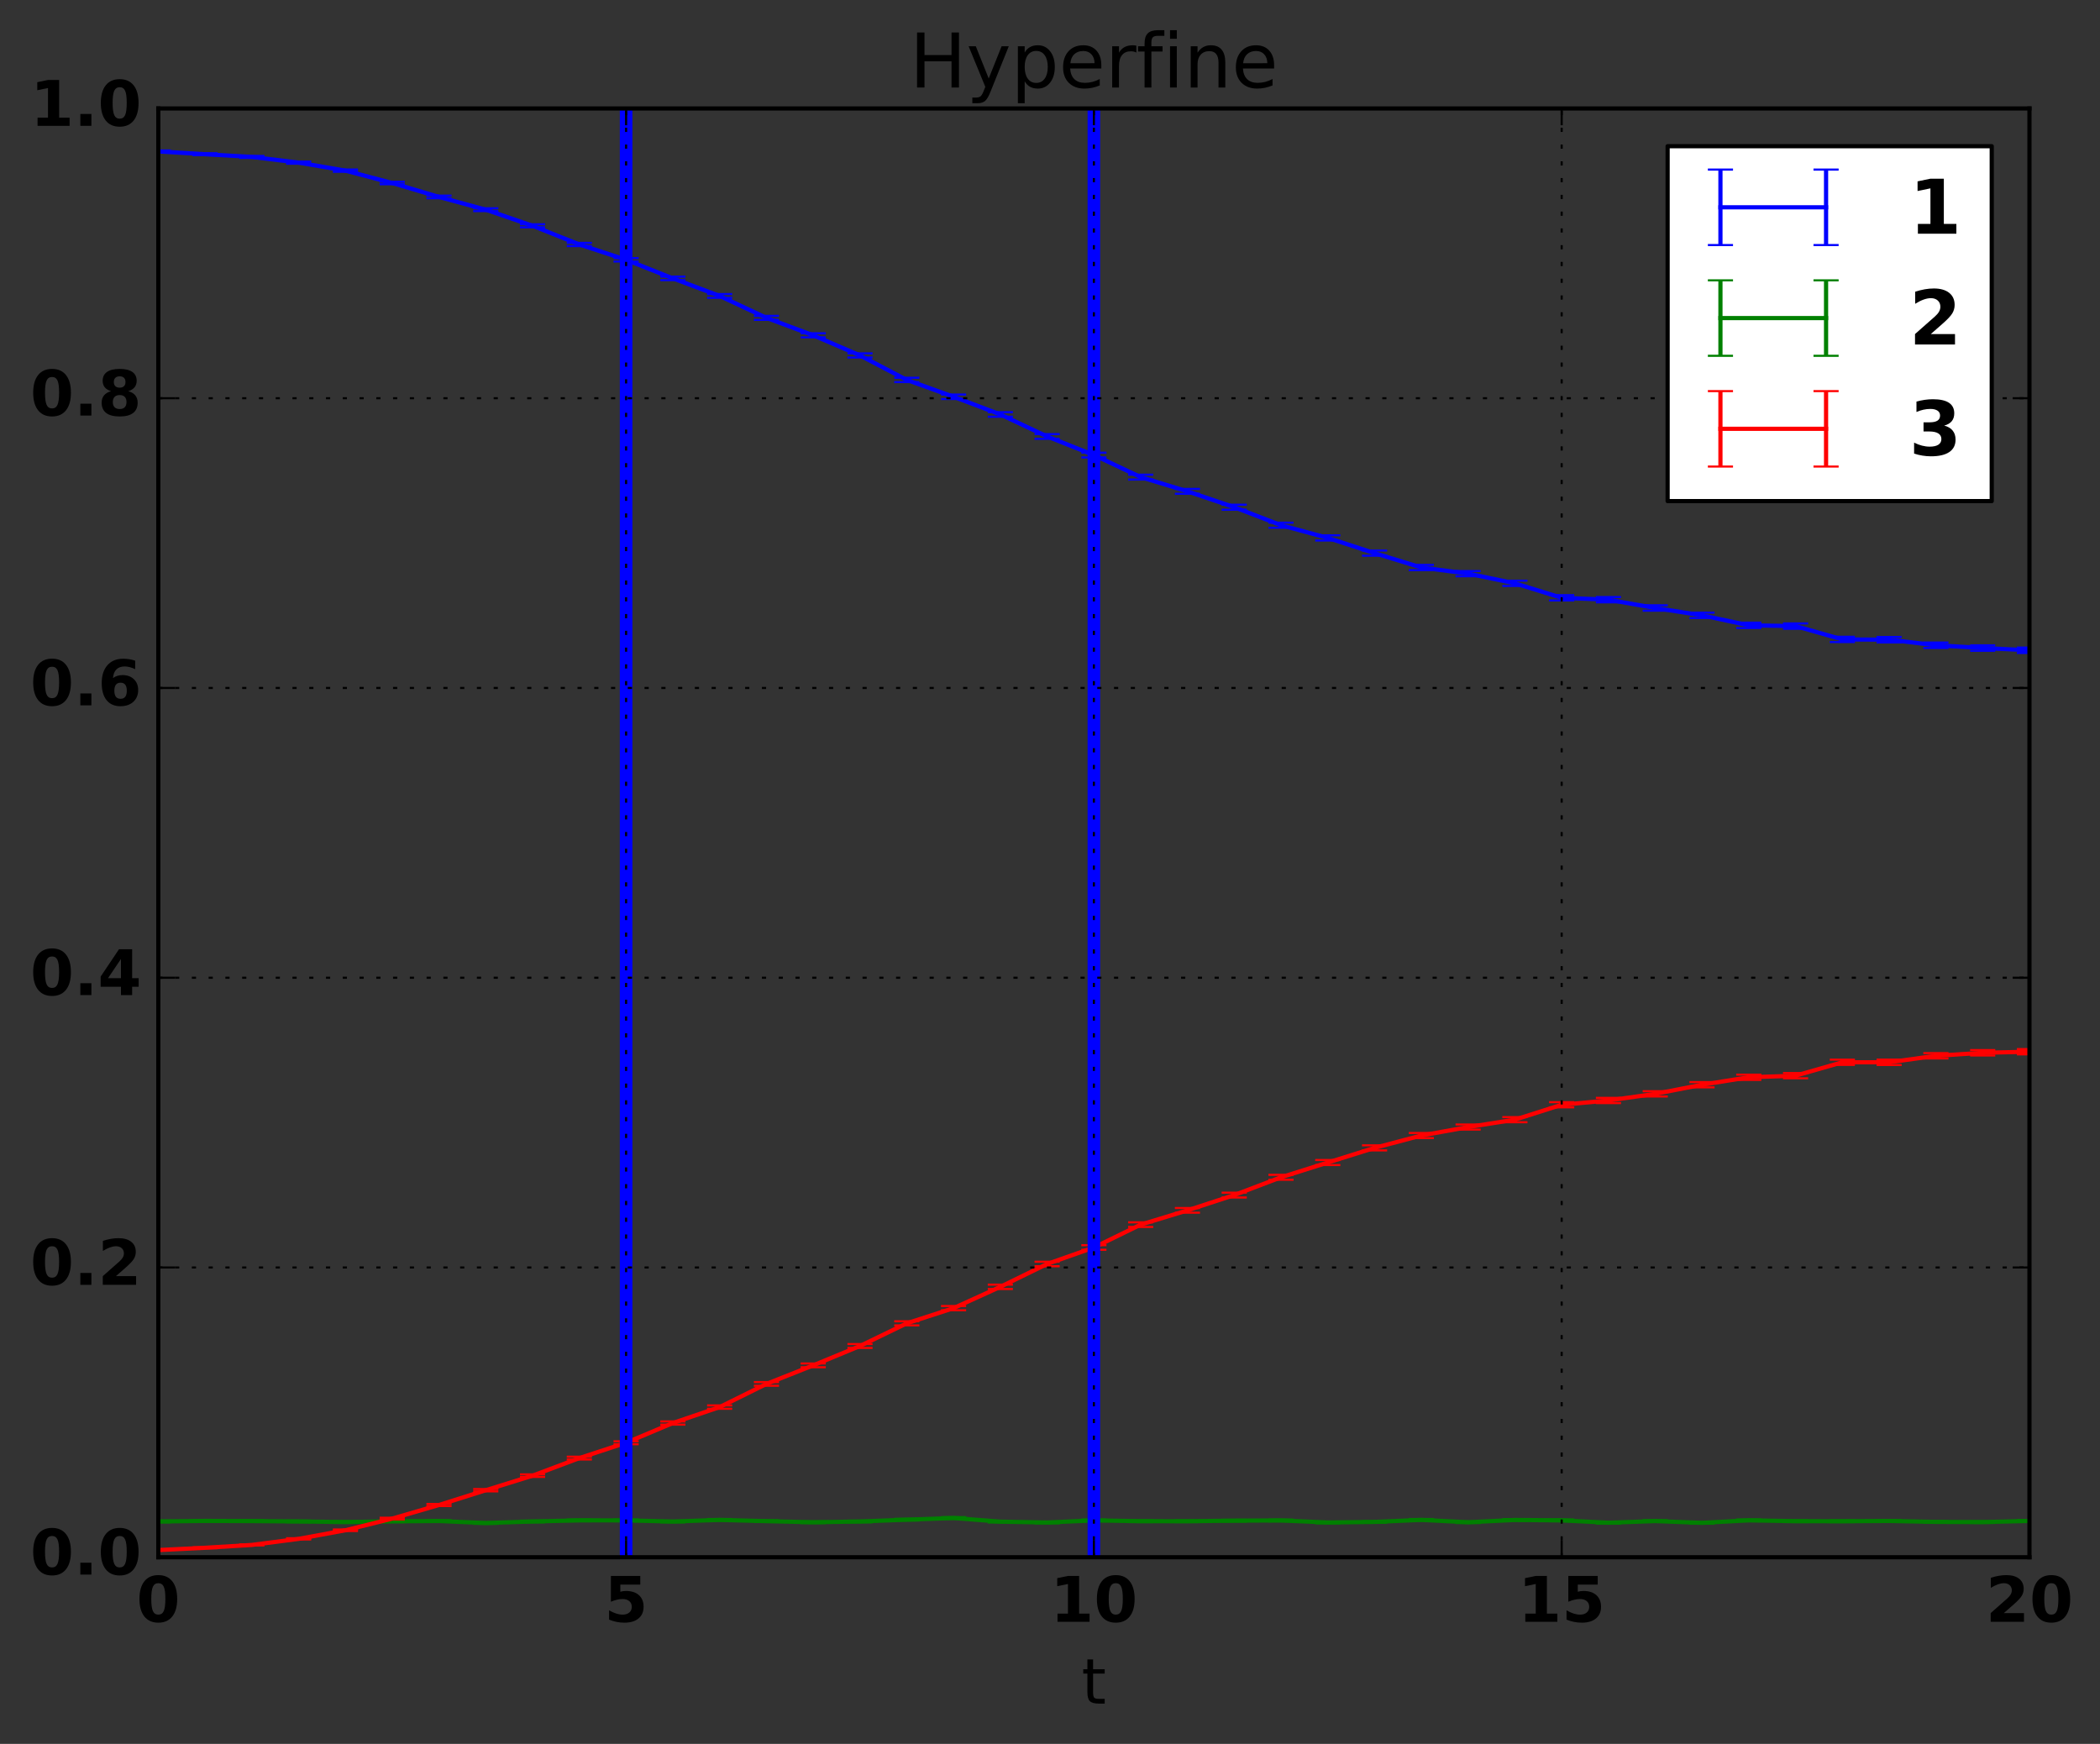 <?xml version="1.0" encoding="utf-8" standalone="no"?>
<!DOCTYPE svg PUBLIC "-//W3C//DTD SVG 1.1//EN"
  "http://www.w3.org/Graphics/SVG/1.1/DTD/svg11.dtd">
<!-- Created with matplotlib (http://matplotlib.org/) -->
<svg height="416pt" version="1.1" viewBox="0 0 501 416" width="501pt" xmlns="http://www.w3.org/2000/svg" xmlns:xlink="http://www.w3.org/1999/xlink">
 <rect x="0" y="0" width="501" height="416" fill="#333333" stroke="none"/>
 <defs>
  <style type="text/css">
*{stroke-linecap:butt;stroke-linejoin:round;stroke-miterlimit:100000;}
  </style>
 </defs>
 <g id="figure_1">
  <g id="patch_1">
   <path d="M 0 416.712 
L 501.808 416.712 
L 501.808 0 
L 0 0 
z
" style="fill:none;"/>
  </g>
  <g id="axes_1">
   <g id="patch_2">
    <path d="M 37.771 371.477 
L 484.171 371.477 
L 484.171 25.877 
L 37.771 25.877 
z
" style="fill:none;"/>
   </g>
   <g id="LineCollection_1">
    <path clip-path="url(#p2f200689e8)" d="M 37.771 36.346 
L 37.771 35.892 
" style="fill:none;stroke:#0000ff;"/>
    <path clip-path="url(#p2f200689e8)" d="M 48.931 37.026 
L 48.931 36.566 
" style="fill:none;stroke:#0000ff;"/>
    <path clip-path="url(#p2f200689e8)" d="M 60.091 37.674 
L 60.091 37.192 
" style="fill:none;stroke:#0000ff;"/>
    <path clip-path="url(#p2f200689e8)" d="M 71.251 39.05 
L 71.251 38.543 
" style="fill:none;stroke:#0000ff;"/>
    <path clip-path="url(#p2f200689e8)" d="M 82.411 40.976 
L 82.411 40.435 
" style="fill:none;stroke:#0000ff;"/>
    <path clip-path="url(#p2f200689e8)" d="M 93.571 43.953 
L 93.571 43.359 
" style="fill:none;stroke:#0000ff;"/>
    <path clip-path="url(#p2f200689e8)" d="M 104.731 47.3 
L 104.731 46.661 
" style="fill:none;stroke:#0000ff;"/>
    <path clip-path="url(#p2f200689e8)" d="M 115.891 50.358 
L 115.891 49.684 
" style="fill:none;stroke:#0000ff;"/>
    <path clip-path="url(#p2f200689e8)" d="M 127.051 54.228 
L 127.051 53.497 
" style="fill:none;stroke:#0000ff;"/>
    <path clip-path="url(#p2f200689e8)" d="M 138.211 58.704 
L 138.211 57.934 
" style="fill:none;stroke:#0000ff;"/>
    <path clip-path="url(#p2f200689e8)" d="M 149.371 62.382 
L 149.371 61.575 
" style="fill:none;stroke:#0000ff;"/>
    <path clip-path="url(#p2f200689e8)" d="M 160.531 66.833 
L 160.531 65.985 
" style="fill:none;stroke:#0000ff;"/>
    <path clip-path="url(#p2f200689e8)" d="M 171.691 71.042 
L 171.691 70.151 
" style="fill:none;stroke:#0000ff;"/>
    <path clip-path="url(#p2f200689e8)" d="M 182.851 76.299 
L 182.851 75.351 
" style="fill:none;stroke:#0000ff;"/>
    <path clip-path="url(#p2f200689e8)" d="M 194.011 80.477 
L 194.011 79.504 
" style="fill:none;stroke:#0000ff;"/>
    <path clip-path="url(#p2f200689e8)" d="M 205.171 85.284 
L 205.171 84.298 
" style="fill:none;stroke:#0000ff;"/>
    <path clip-path="url(#p2f200689e8)" d="M 216.331 91.15 
L 216.331 90.112 
" style="fill:none;stroke:#0000ff;"/>
    <path clip-path="url(#p2f200689e8)" d="M 227.491 95.185 
L 227.491 94.113 
" style="fill:none;stroke:#0000ff;"/>
    <path clip-path="url(#p2f200689e8)" d="M 238.651 99.412 
L 238.651 98.322 
" style="fill:none;stroke:#0000ff;"/>
    <path clip-path="url(#p2f200689e8)" d="M 249.811 104.676 
L 249.811 103.56 
" style="fill:none;stroke:#0000ff;"/>
    <path clip-path="url(#p2f200689e8)" d="M 260.971 109.124 
L 260.971 107.986 
" style="fill:none;stroke:#0000ff;"/>
    <path clip-path="url(#p2f200689e8)" d="M 272.131 114.391 
L 272.131 113.238 
" style="fill:none;stroke:#0000ff;"/>
    <path clip-path="url(#p2f200689e8)" d="M 283.291 117.792 
L 283.291 116.627 
" style="fill:none;stroke:#0000ff;"/>
    <path clip-path="url(#p2f200689e8)" d="M 294.451 121.591 
L 294.451 120.394 
" style="fill:none;stroke:#0000ff;"/>
    <path clip-path="url(#p2f200689e8)" d="M 305.611 125.894 
L 305.611 124.679 
" style="fill:none;stroke:#0000ff;"/>
    <path clip-path="url(#p2f200689e8)" d="M 316.771 128.936 
L 316.771 127.704 
" style="fill:none;stroke:#0000ff;"/>
    <path clip-path="url(#p2f200689e8)" d="M 327.931 132.568 
L 327.931 131.334 
" style="fill:none;stroke:#0000ff;"/>
    <path clip-path="url(#p2f200689e8)" d="M 339.091 136.006 
L 339.091 134.759 
" style="fill:none;stroke:#0000ff;"/>
    <path clip-path="url(#p2f200689e8)" d="M 350.251 137.46 
L 350.251 136.222 
" style="fill:none;stroke:#0000ff;"/>
    <path clip-path="url(#p2f200689e8)" d="M 361.411 139.778 
L 361.411 138.525 
" style="fill:none;stroke:#0000ff;"/>
    <path clip-path="url(#p2f200689e8)" d="M 372.571 143.241 
L 372.571 141.975 
" style="fill:none;stroke:#0000ff;"/>
    <path clip-path="url(#p2f200689e8)" d="M 383.731 143.696 
L 383.731 142.432 
" style="fill:none;stroke:#0000ff;"/>
    <path clip-path="url(#p2f200689e8)" d="M 394.891 145.679 
L 394.891 144.395 
" style="fill:none;stroke:#0000ff;"/>
    <path clip-path="url(#p2f200689e8)" d="M 406.051 147.425 
L 406.051 146.156 
" style="fill:none;stroke:#0000ff;"/>
    <path clip-path="url(#p2f200689e8)" d="M 417.211 149.81 
L 417.211 148.532 
" style="fill:none;stroke:#0000ff;"/>
    <path clip-path="url(#p2f200689e8)" d="M 428.371 149.993 
L 428.371 148.717 
" style="fill:none;stroke:#0000ff;"/>
    <path clip-path="url(#p2f200689e8)" d="M 439.531 153.169 
L 439.531 151.896 
" style="fill:none;stroke:#0000ff;"/>
    <path clip-path="url(#p2f200689e8)" d="M 450.691 153.256 
L 450.691 151.946 
" style="fill:none;stroke:#0000ff;"/>
    <path clip-path="url(#p2f200689e8)" d="M 461.851 154.576 
L 461.851 153.273 
" style="fill:none;stroke:#0000ff;"/>
    <path clip-path="url(#p2f200689e8)" d="M 473.011 155.247 
L 473.011 153.937 
" style="fill:none;stroke:#0000ff;"/>
    <path clip-path="url(#p2f200689e8)" d="M 484.171 155.768 
L 484.171 154.48 
" style="fill:none;stroke:#0000ff;"/>
   </g>
   <g id="LineCollection_2">
    <path clip-path="url(#p2f200689e8)" d="M 37.771 363.151 
L 37.771 362.736 
" style="fill:none;stroke:#008000;"/>
    <path clip-path="url(#p2f200689e8)" d="M 48.931 363.016 
L 48.931 362.605 
" style="fill:none;stroke:#008000;"/>
    <path clip-path="url(#p2f200689e8)" d="M 60.091 363.062 
L 60.091 362.643 
" style="fill:none;stroke:#008000;"/>
    <path clip-path="url(#p2f200689e8)" d="M 71.251 363.145 
L 71.251 362.73 
" style="fill:none;stroke:#008000;"/>
    <path clip-path="url(#p2f200689e8)" d="M 82.411 363.288 
L 82.411 362.877 
" style="fill:none;stroke:#008000;"/>
    <path clip-path="url(#p2f200689e8)" d="M 93.571 363.119 
L 93.571 362.701 
" style="fill:none;stroke:#008000;"/>
    <path clip-path="url(#p2f200689e8)" d="M 104.731 363.043 
L 104.731 362.626 
" style="fill:none;stroke:#008000;"/>
    <path clip-path="url(#p2f200689e8)" d="M 115.891 363.519 
L 115.891 363.118 
" style="fill:none;stroke:#008000;"/>
    <path clip-path="url(#p2f200689e8)" d="M 127.051 363.156 
L 127.051 362.74 
" style="fill:none;stroke:#008000;"/>
    <path clip-path="url(#p2f200689e8)" d="M 138.211 362.89 
L 138.211 362.474 
" style="fill:none;stroke:#008000;"/>
    <path clip-path="url(#p2f200689e8)" d="M 149.371 362.893 
L 149.371 362.478 
" style="fill:none;stroke:#008000;"/>
    <path clip-path="url(#p2f200689e8)" d="M 160.531 363.163 
L 160.531 362.754 
" style="fill:none;stroke:#008000;"/>
    <path clip-path="url(#p2f200689e8)" d="M 171.691 362.784 
L 171.691 362.364 
" style="fill:none;stroke:#008000;"/>
    <path clip-path="url(#p2f200689e8)" d="M 182.851 363.079 
L 182.851 362.659 
" style="fill:none;stroke:#008000;"/>
    <path clip-path="url(#p2f200689e8)" d="M 194.011 363.338 
L 194.011 362.927 
" style="fill:none;stroke:#008000;"/>
    <path clip-path="url(#p2f200689e8)" d="M 205.171 363.156 
L 205.171 362.749 
" style="fill:none;stroke:#008000;"/>
    <path clip-path="url(#p2f200689e8)" d="M 216.331 362.731 
L 216.331 362.309 
" style="fill:none;stroke:#008000;"/>
    <path clip-path="url(#p2f200689e8)" d="M 227.491 362.339 
L 227.491 361.903 
" style="fill:none;stroke:#008000;"/>
    <path clip-path="url(#p2f200689e8)" d="M 238.651 363.194 
L 238.651 362.781 
" style="fill:none;stroke:#008000;"/>
    <path clip-path="url(#p2f200689e8)" d="M 249.811 363.396 
L 249.811 362.988 
" style="fill:none;stroke:#008000;"/>
    <path clip-path="url(#p2f200689e8)" d="M 260.971 362.896 
L 260.971 362.476 
" style="fill:none;stroke:#008000;"/>
    <path clip-path="url(#p2f200689e8)" d="M 272.131 363.085 
L 272.131 362.672 
" style="fill:none;stroke:#008000;"/>
    <path clip-path="url(#p2f200689e8)" d="M 283.291 363.094 
L 283.291 362.683 
" style="fill:none;stroke:#008000;"/>
    <path clip-path="url(#p2f200689e8)" d="M 294.451 362.962 
L 294.451 362.541 
" style="fill:none;stroke:#008000;"/>
    <path clip-path="url(#p2f200689e8)" d="M 305.611 362.912 
L 305.611 362.49 
" style="fill:none;stroke:#008000;"/>
    <path clip-path="url(#p2f200689e8)" d="M 316.771 363.393 
L 316.771 362.98 
" style="fill:none;stroke:#008000;"/>
    <path clip-path="url(#p2f200689e8)" d="M 327.931 363.261 
L 327.931 362.849 
" style="fill:none;stroke:#008000;"/>
    <path clip-path="url(#p2f200689e8)" d="M 339.091 362.78 
L 339.091 362.356 
" style="fill:none;stroke:#008000;"/>
    <path clip-path="url(#p2f200689e8)" d="M 350.251 363.335 
L 350.251 362.928 
" style="fill:none;stroke:#008000;"/>
    <path clip-path="url(#p2f200689e8)" d="M 361.411 362.795 
L 361.411 362.372 
" style="fill:none;stroke:#008000;"/>
    <path clip-path="url(#p2f200689e8)" d="M 372.571 362.89 
L 372.571 362.468 
" style="fill:none;stroke:#008000;"/>
    <path clip-path="url(#p2f200689e8)" d="M 383.731 363.452 
L 383.731 363.045 
" style="fill:none;stroke:#008000;"/>
    <path clip-path="url(#p2f200689e8)" d="M 394.891 363.063 
L 394.891 362.642 
" style="fill:none;stroke:#008000;"/>
    <path clip-path="url(#p2f200689e8)" d="M 406.051 363.478 
L 406.051 363.072 
" style="fill:none;stroke:#008000;"/>
    <path clip-path="url(#p2f200689e8)" d="M 417.211 362.883 
L 417.211 362.463 
" style="fill:none;stroke:#008000;"/>
    <path clip-path="url(#p2f200689e8)" d="M 428.371 363.084 
L 428.371 362.669 
" style="fill:none;stroke:#008000;"/>
    <path clip-path="url(#p2f200689e8)" d="M 439.531 363.096 
L 439.531 362.684 
" style="fill:none;stroke:#008000;"/>
    <path clip-path="url(#p2f200689e8)" d="M 450.691 363.033 
L 450.691 362.608 
" style="fill:none;stroke:#008000;"/>
    <path clip-path="url(#p2f200689e8)" d="M 461.851 363.256 
L 461.851 362.84 
" style="fill:none;stroke:#008000;"/>
    <path clip-path="url(#p2f200689e8)" d="M 473.011 363.304 
L 473.011 362.887 
" style="fill:none;stroke:#008000;"/>
    <path clip-path="url(#p2f200689e8)" d="M 484.171 363.026 
L 484.171 362.61 
" style="fill:none;stroke:#008000;"/>
   </g>
   <g id="LineCollection_3">
    <path clip-path="url(#p2f200689e8)" d="M 37.771 369.86 
L 37.771 369.672 
" style="fill:none;stroke:#ff0000;"/>
    <path clip-path="url(#p2f200689e8)" d="M 48.931 369.328 
L 48.931 369.117 
" style="fill:none;stroke:#ff0000;"/>
    <path clip-path="url(#p2f200689e8)" d="M 60.091 368.666 
L 60.091 368.42 
" style="fill:none;stroke:#ff0000;"/>
    <path clip-path="url(#p2f200689e8)" d="M 71.251 367.245 
L 71.251 366.945 
" style="fill:none;stroke:#ff0000;"/>
    <path clip-path="url(#p2f200689e8)" d="M 82.411 365.221 
L 82.411 364.861 
" style="fill:none;stroke:#ff0000;"/>
    <path clip-path="url(#p2f200689e8)" d="M 93.571 362.479 
L 93.571 362.047 
" style="fill:none;stroke:#ff0000;"/>
    <path clip-path="url(#p2f200689e8)" d="M 104.731 359.263 
L 104.731 358.765 
" style="fill:none;stroke:#ff0000;"/>
    <path clip-path="url(#p2f200689e8)" d="M 115.891 355.767 
L 115.891 355.212 
" style="fill:none;stroke:#ff0000;"/>
    <path clip-path="url(#p2f200689e8)" d="M 127.051 352.327 
L 127.051 351.71 
" style="fill:none;stroke:#ff0000;"/>
    <path clip-path="url(#p2f200689e8)" d="M 138.211 348.161 
L 138.211 347.495 
" style="fill:none;stroke:#ff0000;"/>
    <path clip-path="url(#p2f200689e8)" d="M 149.371 344.521 
L 149.371 343.809 
" style="fill:none;stroke:#ff0000;"/>
    <path clip-path="url(#p2f200689e8)" d="M 160.531 339.843 
L 160.531 339.079 
" style="fill:none;stroke:#ff0000;"/>
    <path clip-path="url(#p2f200689e8)" d="M 171.691 336.063 
L 171.691 335.254 
" style="fill:none;stroke:#ff0000;"/>
    <path clip-path="url(#p2f200689e8)" d="M 182.851 330.573 
L 182.851 329.698 
" style="fill:none;stroke:#ff0000;"/>
    <path clip-path="url(#p2f200689e8)" d="M 194.011 326.16 
L 194.011 325.252 
" style="fill:none;stroke:#ff0000;"/>
    <path clip-path="url(#p2f200689e8)" d="M 205.171 321.549 
L 205.171 320.623 
" style="fill:none;stroke:#ff0000;"/>
    <path clip-path="url(#p2f200689e8)" d="M 216.331 316.167 
L 216.331 315.188 
" style="fill:none;stroke:#ff0000;"/>
    <path clip-path="url(#p2f200689e8)" d="M 227.491 312.565 
L 227.491 311.552 
" style="fill:none;stroke:#ff0000;"/>
    <path clip-path="url(#p2f200689e8)" d="M 238.651 307.494 
L 238.651 306.454 
" style="fill:none;stroke:#ff0000;"/>
    <path clip-path="url(#p2f200689e8)" d="M 249.811 302.056 
L 249.811 300.984 
" style="fill:none;stroke:#ff0000;"/>
    <path clip-path="url(#p2f200689e8)" d="M 260.971 298.135 
L 260.971 297.041 
" style="fill:none;stroke:#ff0000;"/>
    <path clip-path="url(#p2f200689e8)" d="M 272.131 292.693 
L 272.131 291.58 
" style="fill:none;stroke:#ff0000;"/>
    <path clip-path="url(#p2f200689e8)" d="M 283.291 289.294 
L 283.291 288.167 
" style="fill:none;stroke:#ff0000;"/>
    <path clip-path="url(#p2f200689e8)" d="M 294.451 285.665 
L 294.451 284.505 
" style="fill:none;stroke:#ff0000;"/>
    <path clip-path="url(#p2f200689e8)" d="M 305.611 281.432 
L 305.611 280.251 
" style="fill:none;stroke:#ff0000;"/>
    <path clip-path="url(#p2f200689e8)" d="M 316.771 277.923 
L 316.771 276.722 
" style="fill:none;stroke:#ff0000;"/>
    <path clip-path="url(#p2f200689e8)" d="M 327.931 274.426 
L 327.931 273.221 
" style="fill:none;stroke:#ff0000;"/>
    <path clip-path="url(#p2f200689e8)" d="M 339.091 271.487 
L 339.091 270.27 
" style="fill:none;stroke:#ff0000;"/>
    <path clip-path="url(#p2f200689e8)" d="M 350.251 269.463 
L 350.251 268.25 
" style="fill:none;stroke:#ff0000;"/>
    <path clip-path="url(#p2f200689e8)" d="M 361.411 267.707 
L 361.411 266.481 
" style="fill:none;stroke:#ff0000;"/>
    <path clip-path="url(#p2f200689e8)" d="M 372.571 264.162 
L 372.571 262.922 
" style="fill:none;stroke:#ff0000;"/>
    <path clip-path="url(#p2f200689e8)" d="M 383.731 263.137 
L 383.731 261.896 
" style="fill:none;stroke:#ff0000;"/>
    <path clip-path="url(#p2f200689e8)" d="M 394.891 261.57 
L 394.891 260.309 
" style="fill:none;stroke:#ff0000;"/>
    <path clip-path="url(#p2f200689e8)" d="M 406.051 259.387 
L 406.051 258.139 
" style="fill:none;stroke:#ff0000;"/>
    <path clip-path="url(#p2f200689e8)" d="M 417.211 257.613 
L 417.211 256.357 
" style="fill:none;stroke:#ff0000;"/>
    <path clip-path="url(#p2f200689e8)" d="M 428.371 257.225 
L 428.371 255.971 
" style="fill:none;stroke:#ff0000;"/>
    <path clip-path="url(#p2f200689e8)" d="M 439.531 254.033 
L 439.531 252.78 
" style="fill:none;stroke:#ff0000;"/>
    <path clip-path="url(#p2f200689e8)" d="M 450.691 254.052 
L 450.691 252.763 
" style="fill:none;stroke:#ff0000;"/>
    <path clip-path="url(#p2f200689e8)" d="M 461.851 252.498 
L 461.851 251.215 
" style="fill:none;stroke:#ff0000;"/>
    <path clip-path="url(#p2f200689e8)" d="M 473.011 251.787 
L 473.011 250.496 
" style="fill:none;stroke:#ff0000;"/>
    <path clip-path="url(#p2f200689e8)" d="M 484.171 251.522 
L 484.171 250.253 
" style="fill:none;stroke:#ff0000;"/>
   </g>
   <g id="line2d_1">
    <defs>
     <path d="M 3 0 
L -3 -0 
" id="m6106d63a30" style="stroke:#0000ff;stroke-width:0.5;"/>
    </defs>
    <g clip-path="url(#p2f200689e8)">
     <use style="fill:#0000ff;stroke:#0000ff;stroke-width:0.5;" x="37.771" xlink:href="#m6106d63a30" y="36.346"/>
     <use style="fill:#0000ff;stroke:#0000ff;stroke-width:0.5;" x="48.931" xlink:href="#m6106d63a30" y="37.026"/>
     <use style="fill:#0000ff;stroke:#0000ff;stroke-width:0.5;" x="60.091" xlink:href="#m6106d63a30" y="37.674"/>
     <use style="fill:#0000ff;stroke:#0000ff;stroke-width:0.5;" x="71.251" xlink:href="#m6106d63a30" y="39.05"/>
     <use style="fill:#0000ff;stroke:#0000ff;stroke-width:0.5;" x="82.411" xlink:href="#m6106d63a30" y="40.976"/>
     <use style="fill:#0000ff;stroke:#0000ff;stroke-width:0.5;" x="93.571" xlink:href="#m6106d63a30" y="43.953"/>
     <use style="fill:#0000ff;stroke:#0000ff;stroke-width:0.5;" x="104.731" xlink:href="#m6106d63a30" y="47.3"/>
     <use style="fill:#0000ff;stroke:#0000ff;stroke-width:0.5;" x="115.891" xlink:href="#m6106d63a30" y="50.358"/>
     <use style="fill:#0000ff;stroke:#0000ff;stroke-width:0.5;" x="127.051" xlink:href="#m6106d63a30" y="54.228"/>
     <use style="fill:#0000ff;stroke:#0000ff;stroke-width:0.5;" x="138.211" xlink:href="#m6106d63a30" y="58.704"/>
     <use style="fill:#0000ff;stroke:#0000ff;stroke-width:0.5;" x="149.371" xlink:href="#m6106d63a30" y="62.382"/>
     <use style="fill:#0000ff;stroke:#0000ff;stroke-width:0.5;" x="160.531" xlink:href="#m6106d63a30" y="66.833"/>
     <use style="fill:#0000ff;stroke:#0000ff;stroke-width:0.5;" x="171.691" xlink:href="#m6106d63a30" y="71.042"/>
     <use style="fill:#0000ff;stroke:#0000ff;stroke-width:0.5;" x="182.851" xlink:href="#m6106d63a30" y="76.299"/>
     <use style="fill:#0000ff;stroke:#0000ff;stroke-width:0.5;" x="194.011" xlink:href="#m6106d63a30" y="80.477"/>
     <use style="fill:#0000ff;stroke:#0000ff;stroke-width:0.5;" x="205.171" xlink:href="#m6106d63a30" y="85.284"/>
     <use style="fill:#0000ff;stroke:#0000ff;stroke-width:0.5;" x="216.331" xlink:href="#m6106d63a30" y="91.15"/>
     <use style="fill:#0000ff;stroke:#0000ff;stroke-width:0.5;" x="227.491" xlink:href="#m6106d63a30" y="95.185"/>
     <use style="fill:#0000ff;stroke:#0000ff;stroke-width:0.5;" x="238.651" xlink:href="#m6106d63a30" y="99.412"/>
     <use style="fill:#0000ff;stroke:#0000ff;stroke-width:0.5;" x="249.811" xlink:href="#m6106d63a30" y="104.676"/>
     <use style="fill:#0000ff;stroke:#0000ff;stroke-width:0.5;" x="260.971" xlink:href="#m6106d63a30" y="109.124"/>
     <use style="fill:#0000ff;stroke:#0000ff;stroke-width:0.5;" x="272.131" xlink:href="#m6106d63a30" y="114.391"/>
     <use style="fill:#0000ff;stroke:#0000ff;stroke-width:0.5;" x="283.291" xlink:href="#m6106d63a30" y="117.792"/>
     <use style="fill:#0000ff;stroke:#0000ff;stroke-width:0.5;" x="294.451" xlink:href="#m6106d63a30" y="121.591"/>
     <use style="fill:#0000ff;stroke:#0000ff;stroke-width:0.5;" x="305.611" xlink:href="#m6106d63a30" y="125.894"/>
     <use style="fill:#0000ff;stroke:#0000ff;stroke-width:0.5;" x="316.771" xlink:href="#m6106d63a30" y="128.936"/>
     <use style="fill:#0000ff;stroke:#0000ff;stroke-width:0.5;" x="327.931" xlink:href="#m6106d63a30" y="132.568"/>
     <use style="fill:#0000ff;stroke:#0000ff;stroke-width:0.5;" x="339.091" xlink:href="#m6106d63a30" y="136.006"/>
     <use style="fill:#0000ff;stroke:#0000ff;stroke-width:0.5;" x="350.251" xlink:href="#m6106d63a30" y="137.46"/>
     <use style="fill:#0000ff;stroke:#0000ff;stroke-width:0.5;" x="361.411" xlink:href="#m6106d63a30" y="139.778"/>
     <use style="fill:#0000ff;stroke:#0000ff;stroke-width:0.5;" x="372.571" xlink:href="#m6106d63a30" y="143.241"/>
     <use style="fill:#0000ff;stroke:#0000ff;stroke-width:0.5;" x="383.731" xlink:href="#m6106d63a30" y="143.696"/>
     <use style="fill:#0000ff;stroke:#0000ff;stroke-width:0.5;" x="394.891" xlink:href="#m6106d63a30" y="145.679"/>
     <use style="fill:#0000ff;stroke:#0000ff;stroke-width:0.5;" x="406.051" xlink:href="#m6106d63a30" y="147.425"/>
     <use style="fill:#0000ff;stroke:#0000ff;stroke-width:0.5;" x="417.211" xlink:href="#m6106d63a30" y="149.81"/>
     <use style="fill:#0000ff;stroke:#0000ff;stroke-width:0.5;" x="428.371" xlink:href="#m6106d63a30" y="149.993"/>
     <use style="fill:#0000ff;stroke:#0000ff;stroke-width:0.5;" x="439.531" xlink:href="#m6106d63a30" y="153.169"/>
     <use style="fill:#0000ff;stroke:#0000ff;stroke-width:0.5;" x="450.691" xlink:href="#m6106d63a30" y="153.256"/>
     <use style="fill:#0000ff;stroke:#0000ff;stroke-width:0.5;" x="461.851" xlink:href="#m6106d63a30" y="154.576"/>
     <use style="fill:#0000ff;stroke:#0000ff;stroke-width:0.5;" x="473.011" xlink:href="#m6106d63a30" y="155.247"/>
     <use style="fill:#0000ff;stroke:#0000ff;stroke-width:0.5;" x="484.171" xlink:href="#m6106d63a30" y="155.768"/>
    </g>
   </g>
   <g id="line2d_2">
    <g clip-path="url(#p2f200689e8)">
     <use style="fill:#0000ff;stroke:#0000ff;stroke-width:0.5;" x="37.771" xlink:href="#m6106d63a30" y="35.892"/>
     <use style="fill:#0000ff;stroke:#0000ff;stroke-width:0.5;" x="48.931" xlink:href="#m6106d63a30" y="36.566"/>
     <use style="fill:#0000ff;stroke:#0000ff;stroke-width:0.5;" x="60.091" xlink:href="#m6106d63a30" y="37.192"/>
     <use style="fill:#0000ff;stroke:#0000ff;stroke-width:0.5;" x="71.251" xlink:href="#m6106d63a30" y="38.543"/>
     <use style="fill:#0000ff;stroke:#0000ff;stroke-width:0.5;" x="82.411" xlink:href="#m6106d63a30" y="40.435"/>
     <use style="fill:#0000ff;stroke:#0000ff;stroke-width:0.5;" x="93.571" xlink:href="#m6106d63a30" y="43.359"/>
     <use style="fill:#0000ff;stroke:#0000ff;stroke-width:0.5;" x="104.731" xlink:href="#m6106d63a30" y="46.661"/>
     <use style="fill:#0000ff;stroke:#0000ff;stroke-width:0.5;" x="115.891" xlink:href="#m6106d63a30" y="49.684"/>
     <use style="fill:#0000ff;stroke:#0000ff;stroke-width:0.5;" x="127.051" xlink:href="#m6106d63a30" y="53.497"/>
     <use style="fill:#0000ff;stroke:#0000ff;stroke-width:0.5;" x="138.211" xlink:href="#m6106d63a30" y="57.934"/>
     <use style="fill:#0000ff;stroke:#0000ff;stroke-width:0.5;" x="149.371" xlink:href="#m6106d63a30" y="61.575"/>
     <use style="fill:#0000ff;stroke:#0000ff;stroke-width:0.5;" x="160.531" xlink:href="#m6106d63a30" y="65.985"/>
     <use style="fill:#0000ff;stroke:#0000ff;stroke-width:0.5;" x="171.691" xlink:href="#m6106d63a30" y="70.151"/>
     <use style="fill:#0000ff;stroke:#0000ff;stroke-width:0.5;" x="182.851" xlink:href="#m6106d63a30" y="75.351"/>
     <use style="fill:#0000ff;stroke:#0000ff;stroke-width:0.5;" x="194.011" xlink:href="#m6106d63a30" y="79.504"/>
     <use style="fill:#0000ff;stroke:#0000ff;stroke-width:0.5;" x="205.171" xlink:href="#m6106d63a30" y="84.298"/>
     <use style="fill:#0000ff;stroke:#0000ff;stroke-width:0.5;" x="216.331" xlink:href="#m6106d63a30" y="90.112"/>
     <use style="fill:#0000ff;stroke:#0000ff;stroke-width:0.5;" x="227.491" xlink:href="#m6106d63a30" y="94.113"/>
     <use style="fill:#0000ff;stroke:#0000ff;stroke-width:0.5;" x="238.651" xlink:href="#m6106d63a30" y="98.322"/>
     <use style="fill:#0000ff;stroke:#0000ff;stroke-width:0.5;" x="249.811" xlink:href="#m6106d63a30" y="103.56"/>
     <use style="fill:#0000ff;stroke:#0000ff;stroke-width:0.5;" x="260.971" xlink:href="#m6106d63a30" y="107.986"/>
     <use style="fill:#0000ff;stroke:#0000ff;stroke-width:0.5;" x="272.131" xlink:href="#m6106d63a30" y="113.238"/>
     <use style="fill:#0000ff;stroke:#0000ff;stroke-width:0.5;" x="283.291" xlink:href="#m6106d63a30" y="116.627"/>
     <use style="fill:#0000ff;stroke:#0000ff;stroke-width:0.5;" x="294.451" xlink:href="#m6106d63a30" y="120.394"/>
     <use style="fill:#0000ff;stroke:#0000ff;stroke-width:0.5;" x="305.611" xlink:href="#m6106d63a30" y="124.679"/>
     <use style="fill:#0000ff;stroke:#0000ff;stroke-width:0.5;" x="316.771" xlink:href="#m6106d63a30" y="127.704"/>
     <use style="fill:#0000ff;stroke:#0000ff;stroke-width:0.5;" x="327.931" xlink:href="#m6106d63a30" y="131.334"/>
     <use style="fill:#0000ff;stroke:#0000ff;stroke-width:0.5;" x="339.091" xlink:href="#m6106d63a30" y="134.759"/>
     <use style="fill:#0000ff;stroke:#0000ff;stroke-width:0.5;" x="350.251" xlink:href="#m6106d63a30" y="136.222"/>
     <use style="fill:#0000ff;stroke:#0000ff;stroke-width:0.5;" x="361.411" xlink:href="#m6106d63a30" y="138.525"/>
     <use style="fill:#0000ff;stroke:#0000ff;stroke-width:0.5;" x="372.571" xlink:href="#m6106d63a30" y="141.975"/>
     <use style="fill:#0000ff;stroke:#0000ff;stroke-width:0.5;" x="383.731" xlink:href="#m6106d63a30" y="142.432"/>
     <use style="fill:#0000ff;stroke:#0000ff;stroke-width:0.5;" x="394.891" xlink:href="#m6106d63a30" y="144.395"/>
     <use style="fill:#0000ff;stroke:#0000ff;stroke-width:0.5;" x="406.051" xlink:href="#m6106d63a30" y="146.156"/>
     <use style="fill:#0000ff;stroke:#0000ff;stroke-width:0.5;" x="417.211" xlink:href="#m6106d63a30" y="148.532"/>
     <use style="fill:#0000ff;stroke:#0000ff;stroke-width:0.5;" x="428.371" xlink:href="#m6106d63a30" y="148.717"/>
     <use style="fill:#0000ff;stroke:#0000ff;stroke-width:0.5;" x="439.531" xlink:href="#m6106d63a30" y="151.896"/>
     <use style="fill:#0000ff;stroke:#0000ff;stroke-width:0.5;" x="450.691" xlink:href="#m6106d63a30" y="151.946"/>
     <use style="fill:#0000ff;stroke:#0000ff;stroke-width:0.5;" x="461.851" xlink:href="#m6106d63a30" y="153.273"/>
     <use style="fill:#0000ff;stroke:#0000ff;stroke-width:0.5;" x="473.011" xlink:href="#m6106d63a30" y="153.937"/>
     <use style="fill:#0000ff;stroke:#0000ff;stroke-width:0.5;" x="484.171" xlink:href="#m6106d63a30" y="154.48"/>
    </g>
   </g>
   <g id="line2d_3">
    <path clip-path="url(#p2f200689e8)" d="M 37.771 36.119 
L 48.931 36.796 
L 60.091 37.433 
L 71.251 38.796 
L 82.411 40.706 
L 93.571 43.656 
L 104.731 46.981 
L 115.891 50.021 
L 127.051 53.862 
L 138.211 58.319 
L 149.371 61.979 
L 160.531 66.409 
L 171.691 70.596 
L 182.851 75.825 
L 194.011 79.991 
L 205.171 84.791 
L 216.331 90.631 
L 227.491 94.649 
L 238.651 98.867 
L 249.811 104.118 
L 260.971 108.555 
L 272.131 113.814 
L 283.291 117.21 
L 294.451 120.992 
L 305.611 125.286 
L 316.771 128.32 
L 327.931 131.951 
L 339.091 135.382 
L 350.251 136.841 
L 361.411 139.152 
L 372.571 142.608 
L 383.731 143.064 
L 394.891 145.037 
L 406.051 146.791 
L 417.211 149.171 
L 428.371 149.355 
L 439.531 152.533 
L 450.691 152.601 
L 461.851 153.924 
L 473.011 154.592 
L 484.171 155.124 
" style="fill:none;stroke:#0000ff;stroke-linecap:square;"/>
   </g>
   <g id="line2d_4">
    <defs>
     <path d="M 3 0 
L -3 -0 
" id="m1ea047d0b6" style="stroke:#008000;stroke-width:0.5;"/>
    </defs>
    <g clip-path="url(#p2f200689e8)">
     <use style="fill:#008000;stroke:#008000;stroke-width:0.5;" x="37.771" xlink:href="#m1ea047d0b6" y="363.151"/>
     <use style="fill:#008000;stroke:#008000;stroke-width:0.5;" x="48.931" xlink:href="#m1ea047d0b6" y="363.016"/>
     <use style="fill:#008000;stroke:#008000;stroke-width:0.5;" x="60.091" xlink:href="#m1ea047d0b6" y="363.062"/>
     <use style="fill:#008000;stroke:#008000;stroke-width:0.5;" x="71.251" xlink:href="#m1ea047d0b6" y="363.145"/>
     <use style="fill:#008000;stroke:#008000;stroke-width:0.5;" x="82.411" xlink:href="#m1ea047d0b6" y="363.288"/>
     <use style="fill:#008000;stroke:#008000;stroke-width:0.5;" x="93.571" xlink:href="#m1ea047d0b6" y="363.119"/>
     <use style="fill:#008000;stroke:#008000;stroke-width:0.5;" x="104.731" xlink:href="#m1ea047d0b6" y="363.043"/>
     <use style="fill:#008000;stroke:#008000;stroke-width:0.5;" x="115.891" xlink:href="#m1ea047d0b6" y="363.519"/>
     <use style="fill:#008000;stroke:#008000;stroke-width:0.5;" x="127.051" xlink:href="#m1ea047d0b6" y="363.156"/>
     <use style="fill:#008000;stroke:#008000;stroke-width:0.5;" x="138.211" xlink:href="#m1ea047d0b6" y="362.89"/>
     <use style="fill:#008000;stroke:#008000;stroke-width:0.5;" x="149.371" xlink:href="#m1ea047d0b6" y="362.893"/>
     <use style="fill:#008000;stroke:#008000;stroke-width:0.5;" x="160.531" xlink:href="#m1ea047d0b6" y="363.163"/>
     <use style="fill:#008000;stroke:#008000;stroke-width:0.5;" x="171.691" xlink:href="#m1ea047d0b6" y="362.784"/>
     <use style="fill:#008000;stroke:#008000;stroke-width:0.5;" x="182.851" xlink:href="#m1ea047d0b6" y="363.079"/>
     <use style="fill:#008000;stroke:#008000;stroke-width:0.5;" x="194.011" xlink:href="#m1ea047d0b6" y="363.338"/>
     <use style="fill:#008000;stroke:#008000;stroke-width:0.5;" x="205.171" xlink:href="#m1ea047d0b6" y="363.156"/>
     <use style="fill:#008000;stroke:#008000;stroke-width:0.5;" x="216.331" xlink:href="#m1ea047d0b6" y="362.731"/>
     <use style="fill:#008000;stroke:#008000;stroke-width:0.5;" x="227.491" xlink:href="#m1ea047d0b6" y="362.339"/>
     <use style="fill:#008000;stroke:#008000;stroke-width:0.5;" x="238.651" xlink:href="#m1ea047d0b6" y="363.194"/>
     <use style="fill:#008000;stroke:#008000;stroke-width:0.5;" x="249.811" xlink:href="#m1ea047d0b6" y="363.396"/>
     <use style="fill:#008000;stroke:#008000;stroke-width:0.5;" x="260.971" xlink:href="#m1ea047d0b6" y="362.896"/>
     <use style="fill:#008000;stroke:#008000;stroke-width:0.5;" x="272.131" xlink:href="#m1ea047d0b6" y="363.085"/>
     <use style="fill:#008000;stroke:#008000;stroke-width:0.5;" x="283.291" xlink:href="#m1ea047d0b6" y="363.094"/>
     <use style="fill:#008000;stroke:#008000;stroke-width:0.5;" x="294.451" xlink:href="#m1ea047d0b6" y="362.962"/>
     <use style="fill:#008000;stroke:#008000;stroke-width:0.5;" x="305.611" xlink:href="#m1ea047d0b6" y="362.912"/>
     <use style="fill:#008000;stroke:#008000;stroke-width:0.5;" x="316.771" xlink:href="#m1ea047d0b6" y="363.393"/>
     <use style="fill:#008000;stroke:#008000;stroke-width:0.5;" x="327.931" xlink:href="#m1ea047d0b6" y="363.261"/>
     <use style="fill:#008000;stroke:#008000;stroke-width:0.5;" x="339.091" xlink:href="#m1ea047d0b6" y="362.78"/>
     <use style="fill:#008000;stroke:#008000;stroke-width:0.5;" x="350.251" xlink:href="#m1ea047d0b6" y="363.335"/>
     <use style="fill:#008000;stroke:#008000;stroke-width:0.5;" x="361.411" xlink:href="#m1ea047d0b6" y="362.795"/>
     <use style="fill:#008000;stroke:#008000;stroke-width:0.5;" x="372.571" xlink:href="#m1ea047d0b6" y="362.89"/>
     <use style="fill:#008000;stroke:#008000;stroke-width:0.5;" x="383.731" xlink:href="#m1ea047d0b6" y="363.452"/>
     <use style="fill:#008000;stroke:#008000;stroke-width:0.5;" x="394.891" xlink:href="#m1ea047d0b6" y="363.063"/>
     <use style="fill:#008000;stroke:#008000;stroke-width:0.5;" x="406.051" xlink:href="#m1ea047d0b6" y="363.478"/>
     <use style="fill:#008000;stroke:#008000;stroke-width:0.5;" x="417.211" xlink:href="#m1ea047d0b6" y="362.883"/>
     <use style="fill:#008000;stroke:#008000;stroke-width:0.5;" x="428.371" xlink:href="#m1ea047d0b6" y="363.084"/>
     <use style="fill:#008000;stroke:#008000;stroke-width:0.5;" x="439.531" xlink:href="#m1ea047d0b6" y="363.096"/>
     <use style="fill:#008000;stroke:#008000;stroke-width:0.5;" x="450.691" xlink:href="#m1ea047d0b6" y="363.033"/>
     <use style="fill:#008000;stroke:#008000;stroke-width:0.5;" x="461.851" xlink:href="#m1ea047d0b6" y="363.256"/>
     <use style="fill:#008000;stroke:#008000;stroke-width:0.5;" x="473.011" xlink:href="#m1ea047d0b6" y="363.304"/>
     <use style="fill:#008000;stroke:#008000;stroke-width:0.5;" x="484.171" xlink:href="#m1ea047d0b6" y="363.026"/>
    </g>
   </g>
   <g id="line2d_5">
    <g clip-path="url(#p2f200689e8)">
     <use style="fill:#008000;stroke:#008000;stroke-width:0.5;" x="37.771" xlink:href="#m1ea047d0b6" y="362.736"/>
     <use style="fill:#008000;stroke:#008000;stroke-width:0.5;" x="48.931" xlink:href="#m1ea047d0b6" y="362.605"/>
     <use style="fill:#008000;stroke:#008000;stroke-width:0.5;" x="60.091" xlink:href="#m1ea047d0b6" y="362.643"/>
     <use style="fill:#008000;stroke:#008000;stroke-width:0.5;" x="71.251" xlink:href="#m1ea047d0b6" y="362.73"/>
     <use style="fill:#008000;stroke:#008000;stroke-width:0.5;" x="82.411" xlink:href="#m1ea047d0b6" y="362.877"/>
     <use style="fill:#008000;stroke:#008000;stroke-width:0.5;" x="93.571" xlink:href="#m1ea047d0b6" y="362.701"/>
     <use style="fill:#008000;stroke:#008000;stroke-width:0.5;" x="104.731" xlink:href="#m1ea047d0b6" y="362.626"/>
     <use style="fill:#008000;stroke:#008000;stroke-width:0.5;" x="115.891" xlink:href="#m1ea047d0b6" y="363.118"/>
     <use style="fill:#008000;stroke:#008000;stroke-width:0.5;" x="127.051" xlink:href="#m1ea047d0b6" y="362.74"/>
     <use style="fill:#008000;stroke:#008000;stroke-width:0.5;" x="138.211" xlink:href="#m1ea047d0b6" y="362.474"/>
     <use style="fill:#008000;stroke:#008000;stroke-width:0.5;" x="149.371" xlink:href="#m1ea047d0b6" y="362.478"/>
     <use style="fill:#008000;stroke:#008000;stroke-width:0.5;" x="160.531" xlink:href="#m1ea047d0b6" y="362.754"/>
     <use style="fill:#008000;stroke:#008000;stroke-width:0.5;" x="171.691" xlink:href="#m1ea047d0b6" y="362.364"/>
     <use style="fill:#008000;stroke:#008000;stroke-width:0.5;" x="182.851" xlink:href="#m1ea047d0b6" y="362.659"/>
     <use style="fill:#008000;stroke:#008000;stroke-width:0.5;" x="194.011" xlink:href="#m1ea047d0b6" y="362.927"/>
     <use style="fill:#008000;stroke:#008000;stroke-width:0.5;" x="205.171" xlink:href="#m1ea047d0b6" y="362.749"/>
     <use style="fill:#008000;stroke:#008000;stroke-width:0.5;" x="216.331" xlink:href="#m1ea047d0b6" y="362.309"/>
     <use style="fill:#008000;stroke:#008000;stroke-width:0.5;" x="227.491" xlink:href="#m1ea047d0b6" y="361.903"/>
     <use style="fill:#008000;stroke:#008000;stroke-width:0.5;" x="238.651" xlink:href="#m1ea047d0b6" y="362.781"/>
     <use style="fill:#008000;stroke:#008000;stroke-width:0.5;" x="249.811" xlink:href="#m1ea047d0b6" y="362.988"/>
     <use style="fill:#008000;stroke:#008000;stroke-width:0.5;" x="260.971" xlink:href="#m1ea047d0b6" y="362.476"/>
     <use style="fill:#008000;stroke:#008000;stroke-width:0.5;" x="272.131" xlink:href="#m1ea047d0b6" y="362.672"/>
     <use style="fill:#008000;stroke:#008000;stroke-width:0.5;" x="283.291" xlink:href="#m1ea047d0b6" y="362.683"/>
     <use style="fill:#008000;stroke:#008000;stroke-width:0.5;" x="294.451" xlink:href="#m1ea047d0b6" y="362.541"/>
     <use style="fill:#008000;stroke:#008000;stroke-width:0.5;" x="305.611" xlink:href="#m1ea047d0b6" y="362.49"/>
     <use style="fill:#008000;stroke:#008000;stroke-width:0.5;" x="316.771" xlink:href="#m1ea047d0b6" y="362.98"/>
     <use style="fill:#008000;stroke:#008000;stroke-width:0.5;" x="327.931" xlink:href="#m1ea047d0b6" y="362.849"/>
     <use style="fill:#008000;stroke:#008000;stroke-width:0.5;" x="339.091" xlink:href="#m1ea047d0b6" y="362.356"/>
     <use style="fill:#008000;stroke:#008000;stroke-width:0.5;" x="350.251" xlink:href="#m1ea047d0b6" y="362.928"/>
     <use style="fill:#008000;stroke:#008000;stroke-width:0.5;" x="361.411" xlink:href="#m1ea047d0b6" y="362.372"/>
     <use style="fill:#008000;stroke:#008000;stroke-width:0.5;" x="372.571" xlink:href="#m1ea047d0b6" y="362.468"/>
     <use style="fill:#008000;stroke:#008000;stroke-width:0.5;" x="383.731" xlink:href="#m1ea047d0b6" y="363.045"/>
     <use style="fill:#008000;stroke:#008000;stroke-width:0.5;" x="394.891" xlink:href="#m1ea047d0b6" y="362.642"/>
     <use style="fill:#008000;stroke:#008000;stroke-width:0.5;" x="406.051" xlink:href="#m1ea047d0b6" y="363.072"/>
     <use style="fill:#008000;stroke:#008000;stroke-width:0.5;" x="417.211" xlink:href="#m1ea047d0b6" y="362.463"/>
     <use style="fill:#008000;stroke:#008000;stroke-width:0.5;" x="428.371" xlink:href="#m1ea047d0b6" y="362.669"/>
     <use style="fill:#008000;stroke:#008000;stroke-width:0.5;" x="439.531" xlink:href="#m1ea047d0b6" y="362.684"/>
     <use style="fill:#008000;stroke:#008000;stroke-width:0.5;" x="450.691" xlink:href="#m1ea047d0b6" y="362.608"/>
     <use style="fill:#008000;stroke:#008000;stroke-width:0.5;" x="461.851" xlink:href="#m1ea047d0b6" y="362.84"/>
     <use style="fill:#008000;stroke:#008000;stroke-width:0.5;" x="473.011" xlink:href="#m1ea047d0b6" y="362.887"/>
     <use style="fill:#008000;stroke:#008000;stroke-width:0.5;" x="484.171" xlink:href="#m1ea047d0b6" y="362.61"/>
    </g>
   </g>
   <g id="line2d_6">
    <path clip-path="url(#p2f200689e8)" d="M 37.771 362.944 
L 48.931 362.811 
L 60.091 362.853 
L 71.251 362.938 
L 82.411 363.082 
L 93.571 362.91 
L 104.731 362.834 
L 115.891 363.318 
L 127.051 362.948 
L 138.211 362.682 
L 149.371 362.685 
L 160.531 362.959 
L 171.691 362.574 
L 182.851 362.869 
L 194.011 363.132 
L 205.171 362.952 
L 216.331 362.52 
L 227.491 362.121 
L 238.651 362.988 
L 249.811 363.192 
L 260.971 362.686 
L 272.131 362.878 
L 283.291 362.889 
L 294.451 362.752 
L 305.611 362.701 
L 316.771 363.186 
L 327.931 363.055 
L 339.091 362.568 
L 350.251 363.131 
L 361.411 362.584 
L 372.571 362.679 
L 383.731 363.248 
L 394.891 362.852 
L 406.051 363.275 
L 417.211 362.673 
L 428.371 362.876 
L 439.531 362.89 
L 450.691 362.82 
L 461.851 363.048 
L 473.011 363.095 
L 484.171 362.818 
" style="fill:none;stroke:#008000;stroke-linecap:square;"/>
   </g>
   <g id="line2d_7">
    <defs>
     <path d="M 3 0 
L -3 -0 
" id="m89c89eaf40" style="stroke:#ff0000;stroke-width:0.5;"/>
    </defs>
    <g clip-path="url(#p2f200689e8)">
     <use style="fill:#ff0000;stroke:#ff0000;stroke-width:0.5;" x="37.771" xlink:href="#m89c89eaf40" y="369.86"/>
     <use style="fill:#ff0000;stroke:#ff0000;stroke-width:0.5;" x="48.931" xlink:href="#m89c89eaf40" y="369.328"/>
     <use style="fill:#ff0000;stroke:#ff0000;stroke-width:0.5;" x="60.091" xlink:href="#m89c89eaf40" y="368.666"/>
     <use style="fill:#ff0000;stroke:#ff0000;stroke-width:0.5;" x="71.251" xlink:href="#m89c89eaf40" y="367.245"/>
     <use style="fill:#ff0000;stroke:#ff0000;stroke-width:0.5;" x="82.411" xlink:href="#m89c89eaf40" y="365.221"/>
     <use style="fill:#ff0000;stroke:#ff0000;stroke-width:0.5;" x="93.571" xlink:href="#m89c89eaf40" y="362.479"/>
     <use style="fill:#ff0000;stroke:#ff0000;stroke-width:0.5;" x="104.731" xlink:href="#m89c89eaf40" y="359.263"/>
     <use style="fill:#ff0000;stroke:#ff0000;stroke-width:0.5;" x="115.891" xlink:href="#m89c89eaf40" y="355.767"/>
     <use style="fill:#ff0000;stroke:#ff0000;stroke-width:0.5;" x="127.051" xlink:href="#m89c89eaf40" y="352.327"/>
     <use style="fill:#ff0000;stroke:#ff0000;stroke-width:0.5;" x="138.211" xlink:href="#m89c89eaf40" y="348.161"/>
     <use style="fill:#ff0000;stroke:#ff0000;stroke-width:0.5;" x="149.371" xlink:href="#m89c89eaf40" y="344.521"/>
     <use style="fill:#ff0000;stroke:#ff0000;stroke-width:0.5;" x="160.531" xlink:href="#m89c89eaf40" y="339.843"/>
     <use style="fill:#ff0000;stroke:#ff0000;stroke-width:0.5;" x="171.691" xlink:href="#m89c89eaf40" y="336.063"/>
     <use style="fill:#ff0000;stroke:#ff0000;stroke-width:0.5;" x="182.851" xlink:href="#m89c89eaf40" y="330.573"/>
     <use style="fill:#ff0000;stroke:#ff0000;stroke-width:0.5;" x="194.011" xlink:href="#m89c89eaf40" y="326.16"/>
     <use style="fill:#ff0000;stroke:#ff0000;stroke-width:0.5;" x="205.171" xlink:href="#m89c89eaf40" y="321.549"/>
     <use style="fill:#ff0000;stroke:#ff0000;stroke-width:0.5;" x="216.331" xlink:href="#m89c89eaf40" y="316.167"/>
     <use style="fill:#ff0000;stroke:#ff0000;stroke-width:0.5;" x="227.491" xlink:href="#m89c89eaf40" y="312.565"/>
     <use style="fill:#ff0000;stroke:#ff0000;stroke-width:0.5;" x="238.651" xlink:href="#m89c89eaf40" y="307.494"/>
     <use style="fill:#ff0000;stroke:#ff0000;stroke-width:0.5;" x="249.811" xlink:href="#m89c89eaf40" y="302.056"/>
     <use style="fill:#ff0000;stroke:#ff0000;stroke-width:0.5;" x="260.971" xlink:href="#m89c89eaf40" y="298.135"/>
     <use style="fill:#ff0000;stroke:#ff0000;stroke-width:0.5;" x="272.131" xlink:href="#m89c89eaf40" y="292.693"/>
     <use style="fill:#ff0000;stroke:#ff0000;stroke-width:0.5;" x="283.291" xlink:href="#m89c89eaf40" y="289.294"/>
     <use style="fill:#ff0000;stroke:#ff0000;stroke-width:0.5;" x="294.451" xlink:href="#m89c89eaf40" y="285.665"/>
     <use style="fill:#ff0000;stroke:#ff0000;stroke-width:0.5;" x="305.611" xlink:href="#m89c89eaf40" y="281.432"/>
     <use style="fill:#ff0000;stroke:#ff0000;stroke-width:0.5;" x="316.771" xlink:href="#m89c89eaf40" y="277.923"/>
     <use style="fill:#ff0000;stroke:#ff0000;stroke-width:0.5;" x="327.931" xlink:href="#m89c89eaf40" y="274.426"/>
     <use style="fill:#ff0000;stroke:#ff0000;stroke-width:0.5;" x="339.091" xlink:href="#m89c89eaf40" y="271.487"/>
     <use style="fill:#ff0000;stroke:#ff0000;stroke-width:0.5;" x="350.251" xlink:href="#m89c89eaf40" y="269.463"/>
     <use style="fill:#ff0000;stroke:#ff0000;stroke-width:0.5;" x="361.411" xlink:href="#m89c89eaf40" y="267.707"/>
     <use style="fill:#ff0000;stroke:#ff0000;stroke-width:0.5;" x="372.571" xlink:href="#m89c89eaf40" y="264.162"/>
     <use style="fill:#ff0000;stroke:#ff0000;stroke-width:0.5;" x="383.731" xlink:href="#m89c89eaf40" y="263.137"/>
     <use style="fill:#ff0000;stroke:#ff0000;stroke-width:0.5;" x="394.891" xlink:href="#m89c89eaf40" y="261.57"/>
     <use style="fill:#ff0000;stroke:#ff0000;stroke-width:0.5;" x="406.051" xlink:href="#m89c89eaf40" y="259.387"/>
     <use style="fill:#ff0000;stroke:#ff0000;stroke-width:0.5;" x="417.211" xlink:href="#m89c89eaf40" y="257.613"/>
     <use style="fill:#ff0000;stroke:#ff0000;stroke-width:0.5;" x="428.371" xlink:href="#m89c89eaf40" y="257.225"/>
     <use style="fill:#ff0000;stroke:#ff0000;stroke-width:0.5;" x="439.531" xlink:href="#m89c89eaf40" y="254.033"/>
     <use style="fill:#ff0000;stroke:#ff0000;stroke-width:0.5;" x="450.691" xlink:href="#m89c89eaf40" y="254.052"/>
     <use style="fill:#ff0000;stroke:#ff0000;stroke-width:0.5;" x="461.851" xlink:href="#m89c89eaf40" y="252.498"/>
     <use style="fill:#ff0000;stroke:#ff0000;stroke-width:0.5;" x="473.011" xlink:href="#m89c89eaf40" y="251.787"/>
     <use style="fill:#ff0000;stroke:#ff0000;stroke-width:0.5;" x="484.171" xlink:href="#m89c89eaf40" y="251.522"/>
    </g>
   </g>
   <g id="line2d_8">
    <g clip-path="url(#p2f200689e8)">
     <use style="fill:#ff0000;stroke:#ff0000;stroke-width:0.5;" x="37.771" xlink:href="#m89c89eaf40" y="369.672"/>
     <use style="fill:#ff0000;stroke:#ff0000;stroke-width:0.5;" x="48.931" xlink:href="#m89c89eaf40" y="369.117"/>
     <use style="fill:#ff0000;stroke:#ff0000;stroke-width:0.5;" x="60.091" xlink:href="#m89c89eaf40" y="368.42"/>
     <use style="fill:#ff0000;stroke:#ff0000;stroke-width:0.5;" x="71.251" xlink:href="#m89c89eaf40" y="366.945"/>
     <use style="fill:#ff0000;stroke:#ff0000;stroke-width:0.5;" x="82.411" xlink:href="#m89c89eaf40" y="364.861"/>
     <use style="fill:#ff0000;stroke:#ff0000;stroke-width:0.5;" x="93.571" xlink:href="#m89c89eaf40" y="362.047"/>
     <use style="fill:#ff0000;stroke:#ff0000;stroke-width:0.5;" x="104.731" xlink:href="#m89c89eaf40" y="358.765"/>
     <use style="fill:#ff0000;stroke:#ff0000;stroke-width:0.5;" x="115.891" xlink:href="#m89c89eaf40" y="355.212"/>
     <use style="fill:#ff0000;stroke:#ff0000;stroke-width:0.5;" x="127.051" xlink:href="#m89c89eaf40" y="351.71"/>
     <use style="fill:#ff0000;stroke:#ff0000;stroke-width:0.5;" x="138.211" xlink:href="#m89c89eaf40" y="347.495"/>
     <use style="fill:#ff0000;stroke:#ff0000;stroke-width:0.5;" x="149.371" xlink:href="#m89c89eaf40" y="343.809"/>
     <use style="fill:#ff0000;stroke:#ff0000;stroke-width:0.5;" x="160.531" xlink:href="#m89c89eaf40" y="339.079"/>
     <use style="fill:#ff0000;stroke:#ff0000;stroke-width:0.5;" x="171.691" xlink:href="#m89c89eaf40" y="335.254"/>
     <use style="fill:#ff0000;stroke:#ff0000;stroke-width:0.5;" x="182.851" xlink:href="#m89c89eaf40" y="329.698"/>
     <use style="fill:#ff0000;stroke:#ff0000;stroke-width:0.5;" x="194.011" xlink:href="#m89c89eaf40" y="325.252"/>
     <use style="fill:#ff0000;stroke:#ff0000;stroke-width:0.5;" x="205.171" xlink:href="#m89c89eaf40" y="320.623"/>
     <use style="fill:#ff0000;stroke:#ff0000;stroke-width:0.5;" x="216.331" xlink:href="#m89c89eaf40" y="315.188"/>
     <use style="fill:#ff0000;stroke:#ff0000;stroke-width:0.5;" x="227.491" xlink:href="#m89c89eaf40" y="311.552"/>
     <use style="fill:#ff0000;stroke:#ff0000;stroke-width:0.5;" x="238.651" xlink:href="#m89c89eaf40" y="306.454"/>
     <use style="fill:#ff0000;stroke:#ff0000;stroke-width:0.5;" x="249.811" xlink:href="#m89c89eaf40" y="300.984"/>
     <use style="fill:#ff0000;stroke:#ff0000;stroke-width:0.5;" x="260.971" xlink:href="#m89c89eaf40" y="297.041"/>
     <use style="fill:#ff0000;stroke:#ff0000;stroke-width:0.5;" x="272.131" xlink:href="#m89c89eaf40" y="291.58"/>
     <use style="fill:#ff0000;stroke:#ff0000;stroke-width:0.5;" x="283.291" xlink:href="#m89c89eaf40" y="288.167"/>
     <use style="fill:#ff0000;stroke:#ff0000;stroke-width:0.5;" x="294.451" xlink:href="#m89c89eaf40" y="284.505"/>
     <use style="fill:#ff0000;stroke:#ff0000;stroke-width:0.5;" x="305.611" xlink:href="#m89c89eaf40" y="280.251"/>
     <use style="fill:#ff0000;stroke:#ff0000;stroke-width:0.5;" x="316.771" xlink:href="#m89c89eaf40" y="276.722"/>
     <use style="fill:#ff0000;stroke:#ff0000;stroke-width:0.5;" x="327.931" xlink:href="#m89c89eaf40" y="273.221"/>
     <use style="fill:#ff0000;stroke:#ff0000;stroke-width:0.5;" x="339.091" xlink:href="#m89c89eaf40" y="270.27"/>
     <use style="fill:#ff0000;stroke:#ff0000;stroke-width:0.5;" x="350.251" xlink:href="#m89c89eaf40" y="268.25"/>
     <use style="fill:#ff0000;stroke:#ff0000;stroke-width:0.5;" x="361.411" xlink:href="#m89c89eaf40" y="266.481"/>
     <use style="fill:#ff0000;stroke:#ff0000;stroke-width:0.5;" x="372.571" xlink:href="#m89c89eaf40" y="262.922"/>
     <use style="fill:#ff0000;stroke:#ff0000;stroke-width:0.5;" x="383.731" xlink:href="#m89c89eaf40" y="261.896"/>
     <use style="fill:#ff0000;stroke:#ff0000;stroke-width:0.5;" x="394.891" xlink:href="#m89c89eaf40" y="260.309"/>
     <use style="fill:#ff0000;stroke:#ff0000;stroke-width:0.5;" x="406.051" xlink:href="#m89c89eaf40" y="258.139"/>
     <use style="fill:#ff0000;stroke:#ff0000;stroke-width:0.5;" x="417.211" xlink:href="#m89c89eaf40" y="256.357"/>
     <use style="fill:#ff0000;stroke:#ff0000;stroke-width:0.5;" x="428.371" xlink:href="#m89c89eaf40" y="255.971"/>
     <use style="fill:#ff0000;stroke:#ff0000;stroke-width:0.5;" x="439.531" xlink:href="#m89c89eaf40" y="252.78"/>
     <use style="fill:#ff0000;stroke:#ff0000;stroke-width:0.5;" x="450.691" xlink:href="#m89c89eaf40" y="252.763"/>
     <use style="fill:#ff0000;stroke:#ff0000;stroke-width:0.5;" x="461.851" xlink:href="#m89c89eaf40" y="251.215"/>
     <use style="fill:#ff0000;stroke:#ff0000;stroke-width:0.5;" x="473.011" xlink:href="#m89c89eaf40" y="250.496"/>
     <use style="fill:#ff0000;stroke:#ff0000;stroke-width:0.5;" x="484.171" xlink:href="#m89c89eaf40" y="250.253"/>
    </g>
   </g>
   <g id="line2d_9">
    <path clip-path="url(#p2f200689e8)" d="M 37.771 369.766 
L 48.931 369.223 
L 60.091 368.543 
L 71.251 367.095 
L 82.411 365.041 
L 93.571 362.263 
L 104.731 359.014 
L 115.891 355.49 
L 127.051 352.019 
L 138.211 347.828 
L 149.371 344.165 
L 160.531 339.461 
L 171.691 335.658 
L 182.851 330.135 
L 194.011 325.706 
L 205.171 321.086 
L 216.331 315.678 
L 227.491 312.058 
L 238.651 306.974 
L 249.811 301.52 
L 260.971 297.588 
L 272.131 292.136 
L 283.291 288.731 
L 294.451 285.085 
L 305.611 280.842 
L 316.771 277.323 
L 327.931 273.824 
L 339.091 270.879 
L 350.251 268.857 
L 361.411 267.094 
L 372.571 263.542 
L 383.731 262.517 
L 394.891 260.94 
L 406.051 258.763 
L 417.211 256.985 
L 428.371 256.598 
L 439.531 253.406 
L 450.691 253.408 
L 461.851 251.857 
L 473.011 251.141 
L 484.171 250.888 
" style="fill:none;stroke:#ff0000;stroke-linecap:square;"/>
   </g>
   <g id="line2d_10">
    <path clip-path="url(#p2f200689e8)" d="M 149.371 371.477 
L 149.371 25.877 
" style="fill:none;stroke:#0000ff;stroke-linecap:square;stroke-width:3.0;"/>
   </g>
   <g id="line2d_11">
    <path clip-path="url(#p2f200689e8)" d="M 260.971 371.477 
L 260.971 25.877 
" style="fill:none;stroke:#0000ff;stroke-linecap:square;stroke-width:3.0;"/>
   </g>
   <g id="patch_3">
    <path d="M 37.771 25.877 
L 484.171 25.877 
" style="fill:none;stroke:#000000;stroke-linecap:square;stroke-linejoin:miter;"/>
   </g>
   <g id="patch_4">
    <path d="M 37.771 371.477 
L 37.771 25.877 
" style="fill:none;stroke:#000000;stroke-linecap:square;stroke-linejoin:miter;"/>
   </g>
   <g id="patch_5">
    <path d="M 484.171 371.477 
L 484.171 25.877 
" style="fill:none;stroke:#000000;stroke-linecap:square;stroke-linejoin:miter;"/>
   </g>
   <g id="patch_6">
    <path d="M 37.771 371.477 
L 484.171 371.477 
" style="fill:none;stroke:#000000;stroke-linecap:square;stroke-linejoin:miter;"/>
   </g>
   <g id="matplotlib.axis_1">
    <g id="xtick_1">
     <g id="line2d_12">
      <path clip-path="url(#p2f200689e8)" d="M 37.771 371.477 
L 37.771 25.877 
" style="fill:none;stroke:#000000;stroke-dasharray:1,3;stroke-dashoffset:0.0;stroke-width:0.5;"/>
     </g>
     <g id="line2d_13">
      <defs>
       <path d="M 0 0 
L 0 -4 
" id="me109f38e5c" style="stroke:#000000;stroke-width:0.5;"/>
      </defs>
      <g>
       <use style="stroke:#000000;stroke-width:0.5;" x="37.771" xlink:href="#me109f38e5c" y="371.477"/>
      </g>
     </g>
     <g id="line2d_14">
      <defs>
       <path d="M 0 0 
L 0 4 
" id="m826281e2f6" style="stroke:#000000;stroke-width:0.5;"/>
      </defs>
      <g>
       <use style="stroke:#000000;stroke-width:0.5;" x="37.771" xlink:href="#m826281e2f6" y="25.877"/>
      </g>
     </g>
     <g id="text_1">
      <!-- 0 -->
      <defs>
       <path d="M 46 36.531 
Q 46 50.203 43.438 55.781 
Q 40.875 61.375 34.812 61.375 
Q 28.766 61.375 26.172 55.781 
Q 23.578 50.203 23.578 36.531 
Q 23.578 22.703 26.172 17.031 
Q 28.766 11.375 34.812 11.375 
Q 40.828 11.375 43.406 17.031 
Q 46 22.703 46 36.531 
M 64.797 36.375 
Q 64.797 18.266 56.984 8.422 
Q 49.172 -1.422 34.812 -1.422 
Q 20.406 -1.422 12.594 8.422 
Q 4.781 18.266 4.781 36.375 
Q 4.781 54.547 12.594 64.375 
Q 20.406 74.219 34.812 74.219 
Q 49.172 74.219 56.984 64.375 
Q 64.797 54.547 64.797 36.375 
" id="BitstreamVeraSans-Bold-30"/>
      </defs>
      <g transform="translate(32.553 386.875)scale(0.15 -0.15)">
       <use xlink:href="#BitstreamVeraSans-Bold-30"/>
      </g>
     </g>
    </g>
    <g id="xtick_2">
     <g id="line2d_15">
      <path clip-path="url(#p2f200689e8)" d="M 149.371 371.477 
L 149.371 25.877 
" style="fill:none;stroke:#000000;stroke-dasharray:1,3;stroke-dashoffset:0.0;stroke-width:0.5;"/>
     </g>
     <g id="line2d_16">
      <g>
       <use style="stroke:#000000;stroke-width:0.5;" x="149.371" xlink:href="#me109f38e5c" y="371.477"/>
      </g>
     </g>
     <g id="line2d_17">
      <g>
       <use style="stroke:#000000;stroke-width:0.5;" x="149.371" xlink:href="#m826281e2f6" y="25.877"/>
      </g>
     </g>
     <g id="text_2">
      <!-- 5 -->
      <defs>
       <path d="M 10.594 72.906 
L 57.328 72.906 
L 57.328 59.078 
L 25.594 59.078 
L 25.594 47.797 
Q 27.734 48.391 29.906 48.703 
Q 32.078 49.031 34.422 49.031 
Q 47.75 49.031 55.172 42.359 
Q 62.594 35.688 62.594 23.781 
Q 62.594 11.969 54.516 5.266 
Q 46.438 -1.422 32.078 -1.422 
Q 25.875 -1.422 19.797 -0.219 
Q 13.719 0.984 7.719 3.422 
L 7.719 18.219 
Q 13.672 14.797 19.016 13.078 
Q 24.359 11.375 29.109 11.375 
Q 35.938 11.375 39.859 14.719 
Q 43.797 18.062 43.797 23.781 
Q 43.797 29.547 39.859 32.859 
Q 35.938 36.188 29.109 36.188 
Q 25.047 36.188 20.453 35.125 
Q 15.875 34.078 10.594 31.891 
z
" id="BitstreamVeraSans-Bold-35"/>
      </defs>
      <g transform="translate(144.153 386.875)scale(0.15 -0.15)">
       <use xlink:href="#BitstreamVeraSans-Bold-35"/>
      </g>
     </g>
    </g>
    <g id="xtick_3">
     <g id="line2d_18">
      <path clip-path="url(#p2f200689e8)" d="M 260.971 371.477 
L 260.971 25.877 
" style="fill:none;stroke:#000000;stroke-dasharray:1,3;stroke-dashoffset:0.0;stroke-width:0.5;"/>
     </g>
     <g id="line2d_19">
      <g>
       <use style="stroke:#000000;stroke-width:0.5;" x="260.971" xlink:href="#me109f38e5c" y="371.477"/>
      </g>
     </g>
     <g id="line2d_20">
      <g>
       <use style="stroke:#000000;stroke-width:0.5;" x="260.971" xlink:href="#m826281e2f6" y="25.877"/>
      </g>
     </g>
     <g id="text_3">
      <!-- 10 -->
      <defs>
       <path d="M 11.719 12.984 
L 28.328 12.984 
L 28.328 60.109 
L 11.281 56.594 
L 11.281 69.391 
L 28.219 72.906 
L 46.094 72.906 
L 46.094 12.984 
L 62.703 12.984 
L 62.703 0 
L 11.719 0 
z
" id="BitstreamVeraSans-Bold-31"/>
      </defs>
      <g transform="translate(250.534 386.875)scale(0.15 -0.15)">
       <use xlink:href="#BitstreamVeraSans-Bold-31"/>
       <use x="69.58" xlink:href="#BitstreamVeraSans-Bold-30"/>
      </g>
     </g>
    </g>
    <g id="xtick_4">
     <g id="line2d_21">
      <path clip-path="url(#p2f200689e8)" d="M 372.571 371.477 
L 372.571 25.877 
" style="fill:none;stroke:#000000;stroke-dasharray:1,3;stroke-dashoffset:0.0;stroke-width:0.5;"/>
     </g>
     <g id="line2d_22">
      <g>
       <use style="stroke:#000000;stroke-width:0.5;" x="372.571" xlink:href="#me109f38e5c" y="371.477"/>
      </g>
     </g>
     <g id="line2d_23">
      <g>
       <use style="stroke:#000000;stroke-width:0.5;" x="372.571" xlink:href="#m826281e2f6" y="25.877"/>
      </g>
     </g>
     <g id="text_4">
      <!-- 15 -->
      <g transform="translate(362.134 386.875)scale(0.15 -0.15)">
       <use xlink:href="#BitstreamVeraSans-Bold-31"/>
       <use x="69.58" xlink:href="#BitstreamVeraSans-Bold-35"/>
      </g>
     </g>
    </g>
    <g id="xtick_5">
     <g id="line2d_24">
      <path clip-path="url(#p2f200689e8)" d="M 484.171 371.477 
L 484.171 25.877 
" style="fill:none;stroke:#000000;stroke-dasharray:1,3;stroke-dashoffset:0.0;stroke-width:0.5;"/>
     </g>
     <g id="line2d_25">
      <g>
       <use style="stroke:#000000;stroke-width:0.5;" x="484.171" xlink:href="#me109f38e5c" y="371.477"/>
      </g>
     </g>
     <g id="line2d_26">
      <g>
       <use style="stroke:#000000;stroke-width:0.5;" x="484.171" xlink:href="#m826281e2f6" y="25.877"/>
      </g>
     </g>
     <g id="text_5">
      <!-- 20 -->
      <defs>
       <path d="M 28.812 13.812 
L 60.891 13.812 
L 60.891 0 
L 7.906 0 
L 7.906 13.812 
L 34.516 37.312 
Q 38.094 40.531 39.797 43.609 
Q 41.5 46.688 41.5 50 
Q 41.5 55.125 38.062 58.25 
Q 34.625 61.375 28.906 61.375 
Q 24.516 61.375 19.281 59.5 
Q 14.062 57.625 8.109 53.906 
L 8.109 69.922 
Q 14.453 72.016 20.656 73.109 
Q 26.859 74.219 32.812 74.219 
Q 45.906 74.219 53.156 68.453 
Q 60.406 62.703 60.406 52.391 
Q 60.406 46.438 57.328 41.281 
Q 54.25 36.141 44.391 27.484 
z
" id="BitstreamVeraSans-Bold-32"/>
      </defs>
      <g transform="translate(473.734 386.875)scale(0.15 -0.15)">
       <use xlink:href="#BitstreamVeraSans-Bold-32"/>
       <use x="69.58" xlink:href="#BitstreamVeraSans-Bold-30"/>
      </g>
     </g>
    </g>
    <g id="text_6">
     <!-- t -->
     <defs>
      <path d="M 18.312 70.219 
L 18.312 54.688 
L 36.812 54.688 
L 36.812 47.703 
L 18.312 47.703 
L 18.312 18.016 
Q 18.312 11.328 20.141 9.422 
Q 21.969 7.516 27.594 7.516 
L 36.812 7.516 
L 36.812 0 
L 27.594 0 
Q 17.188 0 13.234 3.875 
Q 9.281 7.766 9.281 18.016 
L 9.281 47.703 
L 2.688 47.703 
L 2.688 54.688 
L 9.281 54.688 
L 9.281 70.219 
z
" id="BitstreamVeraSans-Roman-74"/>
     </defs>
     <g transform="translate(258.031 406.392)scale(0.15 -0.15)">
      <use xlink:href="#BitstreamVeraSans-Roman-74"/>
     </g>
    </g>
   </g>
   <g id="matplotlib.axis_2">
    <g id="ytick_1">
     <g id="line2d_27">
      <path clip-path="url(#p2f200689e8)" d="M 37.771 371.477 
L 484.171 371.477 
" style="fill:none;stroke:#000000;stroke-dasharray:1,3;stroke-dashoffset:0.0;stroke-width:0.5;"/>
     </g>
     <g id="line2d_28">
      <defs>
       <path d="M 0 0 
L 4 0 
" id="m64769223de" style="stroke:#000000;stroke-width:0.5;"/>
      </defs>
      <g>
       <use style="stroke:#000000;stroke-width:0.5;" x="37.771" xlink:href="#m64769223de" y="371.477"/>
      </g>
     </g>
     <g id="line2d_29">
      <defs>
       <path d="M 0 0 
L -4 0 
" id="md732e42af6" style="stroke:#000000;stroke-width:0.5;"/>
      </defs>
      <g>
       <use style="stroke:#000000;stroke-width:0.5;" x="484.171" xlink:href="#md732e42af6" y="371.477"/>
      </g>
     </g>
     <g id="text_7">
      <!-- 0.0 -->
      <defs>
       <path d="M 10.203 18.891 
L 27.781 18.891 
L 27.781 0 
L 10.203 0 
z
" id="BitstreamVeraSans-Bold-2e"/>
      </defs>
      <g transform="translate(7.2 375.616)scale(0.15 -0.15)">
       <use xlink:href="#BitstreamVeraSans-Bold-30"/>
       <use x="69.58" xlink:href="#BitstreamVeraSans-Bold-2e"/>
       <use x="107.568" xlink:href="#BitstreamVeraSans-Bold-30"/>
      </g>
     </g>
    </g>
    <g id="ytick_2">
     <g id="line2d_30">
      <path clip-path="url(#p2f200689e8)" d="M 37.771 302.357 
L 484.171 302.357 
" style="fill:none;stroke:#000000;stroke-dasharray:1,3;stroke-dashoffset:0.0;stroke-width:0.5;"/>
     </g>
     <g id="line2d_31">
      <g>
       <use style="stroke:#000000;stroke-width:0.5;" x="37.771" xlink:href="#m64769223de" y="302.357"/>
      </g>
     </g>
     <g id="line2d_32">
      <g>
       <use style="stroke:#000000;stroke-width:0.5;" x="484.171" xlink:href="#md732e42af6" y="302.357"/>
      </g>
     </g>
     <g id="text_8">
      <!-- 0.2 -->
      <g transform="translate(7.2 306.496)scale(0.15 -0.15)">
       <use xlink:href="#BitstreamVeraSans-Bold-30"/>
       <use x="69.58" xlink:href="#BitstreamVeraSans-Bold-2e"/>
       <use x="107.568" xlink:href="#BitstreamVeraSans-Bold-32"/>
      </g>
     </g>
    </g>
    <g id="ytick_3">
     <g id="line2d_33">
      <path clip-path="url(#p2f200689e8)" d="M 37.771 233.237 
L 484.171 233.237 
" style="fill:none;stroke:#000000;stroke-dasharray:1,3;stroke-dashoffset:0.0;stroke-width:0.5;"/>
     </g>
     <g id="line2d_34">
      <g>
       <use style="stroke:#000000;stroke-width:0.5;" x="37.771" xlink:href="#m64769223de" y="233.237"/>
      </g>
     </g>
     <g id="line2d_35">
      <g>
       <use style="stroke:#000000;stroke-width:0.5;" x="484.171" xlink:href="#md732e42af6" y="233.237"/>
      </g>
     </g>
     <g id="text_9">
      <!-- 0.4 -->
      <defs>
       <path d="M 36.812 57.422 
L 16.219 26.906 
L 36.812 26.906 
z
M 33.688 72.906 
L 54.594 72.906 
L 54.594 26.906 
L 64.984 26.906 
L 64.984 13.281 
L 54.594 13.281 
L 54.594 0 
L 36.812 0 
L 36.812 13.281 
L 4.5 13.281 
L 4.5 29.391 
z
" id="BitstreamVeraSans-Bold-34"/>
      </defs>
      <g transform="translate(7.2 237.376)scale(0.15 -0.15)">
       <use xlink:href="#BitstreamVeraSans-Bold-30"/>
       <use x="69.58" xlink:href="#BitstreamVeraSans-Bold-2e"/>
       <use x="107.568" xlink:href="#BitstreamVeraSans-Bold-34"/>
      </g>
     </g>
    </g>
    <g id="ytick_4">
     <g id="line2d_36">
      <path clip-path="url(#p2f200689e8)" d="M 37.771 164.117 
L 484.171 164.117 
" style="fill:none;stroke:#000000;stroke-dasharray:1,3;stroke-dashoffset:0.0;stroke-width:0.5;"/>
     </g>
     <g id="line2d_37">
      <g>
       <use style="stroke:#000000;stroke-width:0.5;" x="37.771" xlink:href="#m64769223de" y="164.117"/>
      </g>
     </g>
     <g id="line2d_38">
      <g>
       <use style="stroke:#000000;stroke-width:0.5;" x="484.171" xlink:href="#md732e42af6" y="164.117"/>
      </g>
     </g>
     <g id="text_10">
      <!-- 0.6 -->
      <defs>
       <path d="M 36.188 35.984 
Q 31.25 35.984 28.781 32.781 
Q 26.312 29.594 26.312 23.188 
Q 26.312 16.797 28.781 13.594 
Q 31.25 10.406 36.188 10.406 
Q 41.156 10.406 43.625 13.594 
Q 46.094 16.797 46.094 23.188 
Q 46.094 29.594 43.625 32.781 
Q 41.156 35.984 36.188 35.984 
M 59.422 71 
L 59.422 57.516 
Q 54.781 59.719 50.672 60.766 
Q 46.578 61.812 42.672 61.812 
Q 34.281 61.812 29.594 57.141 
Q 24.906 52.484 24.125 43.312 
Q 27.344 45.703 31.094 46.891 
Q 34.859 48.094 39.312 48.094 
Q 50.484 48.094 57.344 41.547 
Q 64.203 35.016 64.203 24.422 
Q 64.203 12.703 56.531 5.641 
Q 48.875 -1.422 35.984 -1.422 
Q 21.781 -1.422 13.984 8.172 
Q 6.203 17.781 6.203 35.406 
Q 6.203 53.469 15.312 63.797 
Q 24.422 74.125 40.281 74.125 
Q 45.312 74.125 50.047 73.344 
Q 54.781 72.562 59.422 71 
" id="BitstreamVeraSans-Bold-36"/>
      </defs>
      <g transform="translate(7.2 168.256)scale(0.15 -0.15)">
       <use xlink:href="#BitstreamVeraSans-Bold-30"/>
       <use x="69.58" xlink:href="#BitstreamVeraSans-Bold-2e"/>
       <use x="107.568" xlink:href="#BitstreamVeraSans-Bold-36"/>
      </g>
     </g>
    </g>
    <g id="ytick_5">
     <g id="line2d_39">
      <path clip-path="url(#p2f200689e8)" d="M 37.771 94.997 
L 484.171 94.997 
" style="fill:none;stroke:#000000;stroke-dasharray:1,3;stroke-dashoffset:0.0;stroke-width:0.5;"/>
     </g>
     <g id="line2d_40">
      <g>
       <use style="stroke:#000000;stroke-width:0.5;" x="37.771" xlink:href="#m64769223de" y="94.997"/>
      </g>
     </g>
     <g id="line2d_41">
      <g>
       <use style="stroke:#000000;stroke-width:0.5;" x="484.171" xlink:href="#md732e42af6" y="94.997"/>
      </g>
     </g>
     <g id="text_11">
      <!-- 0.8 -->
      <defs>
       <path d="M 34.812 32.625 
Q 29.547 32.625 26.703 29.734 
Q 23.875 26.859 23.875 21.484 
Q 23.875 16.109 26.703 13.25 
Q 29.547 10.406 34.812 10.406 
Q 40.047 10.406 42.828 13.25 
Q 45.609 16.109 45.609 21.484 
Q 45.609 26.906 42.828 29.766 
Q 40.047 32.625 34.812 32.625 
M 21.094 38.812 
Q 14.453 40.828 11.078 44.969 
Q 7.719 49.125 7.719 55.328 
Q 7.719 64.547 14.594 69.375 
Q 21.484 74.219 34.812 74.219 
Q 48.047 74.219 54.922 69.406 
Q 61.812 64.594 61.812 55.328 
Q 61.812 49.125 58.422 44.969 
Q 55.031 40.828 48.391 38.812 
Q 55.812 36.766 59.594 32.156 
Q 63.375 27.547 63.375 20.516 
Q 63.375 9.672 56.172 4.125 
Q 48.969 -1.422 34.812 -1.422 
Q 20.609 -1.422 13.359 4.125 
Q 6.109 9.672 6.109 20.516 
Q 6.109 27.547 9.891 32.156 
Q 13.672 36.766 21.094 38.812 
M 25.484 53.422 
Q 25.484 49.078 27.906 46.734 
Q 30.328 44.391 34.812 44.391 
Q 39.203 44.391 41.594 46.734 
Q 44 49.078 44 53.422 
Q 44 57.766 41.594 60.078 
Q 39.203 62.406 34.812 62.406 
Q 30.328 62.406 27.906 60.062 
Q 25.484 57.719 25.484 53.422 
" id="BitstreamVeraSans-Bold-38"/>
      </defs>
      <g transform="translate(7.2 99.136)scale(0.15 -0.15)">
       <use xlink:href="#BitstreamVeraSans-Bold-30"/>
       <use x="69.58" xlink:href="#BitstreamVeraSans-Bold-2e"/>
       <use x="107.568" xlink:href="#BitstreamVeraSans-Bold-38"/>
      </g>
     </g>
    </g>
    <g id="ytick_6">
     <g id="line2d_42">
      <path clip-path="url(#p2f200689e8)" d="M 37.771 25.877 
L 484.171 25.877 
" style="fill:none;stroke:#000000;stroke-dasharray:1,3;stroke-dashoffset:0.0;stroke-width:0.5;"/>
     </g>
     <g id="line2d_43">
      <g>
       <use style="stroke:#000000;stroke-width:0.5;" x="37.771" xlink:href="#m64769223de" y="25.877"/>
      </g>
     </g>
     <g id="line2d_44">
      <g>
       <use style="stroke:#000000;stroke-width:0.5;" x="484.171" xlink:href="#md732e42af6" y="25.877"/>
      </g>
     </g>
     <g id="text_12">
      <!-- 1.0 -->
      <g transform="translate(7.2 30.016)scale(0.15 -0.15)">
       <use xlink:href="#BitstreamVeraSans-Bold-31"/>
       <use x="69.58" xlink:href="#BitstreamVeraSans-Bold-2e"/>
       <use x="107.568" xlink:href="#BitstreamVeraSans-Bold-30"/>
      </g>
     </g>
    </g>
   </g>
   <g id="text_13">
    <!-- Hyperfine -->
    <defs>
     <path d="M 32.172 -5.078 
Q 28.375 -14.844 24.75 -17.812 
Q 21.141 -20.797 15.094 -20.797 
L 7.906 -20.797 
L 7.906 -13.281 
L 13.188 -13.281 
Q 16.891 -13.281 18.938 -11.516 
Q 21 -9.766 23.484 -3.219 
L 25.094 0.875 
L 2.984 54.688 
L 12.5 54.688 
L 29.594 11.922 
L 46.688 54.688 
L 56.203 54.688 
z
" id="BitstreamVeraSans-Roman-79"/>
     <path d="M 56.203 29.594 
L 56.203 25.203 
L 14.891 25.203 
Q 15.484 15.922 20.484 11.062 
Q 25.484 6.203 34.422 6.203 
Q 39.594 6.203 44.453 7.469 
Q 49.312 8.734 54.109 11.281 
L 54.109 2.781 
Q 49.266 0.734 44.188 -0.344 
Q 39.109 -1.422 33.891 -1.422 
Q 20.797 -1.422 13.156 6.188 
Q 5.516 13.812 5.516 26.812 
Q 5.516 40.234 12.766 48.109 
Q 20.016 56 32.328 56 
Q 43.359 56 49.781 48.891 
Q 56.203 41.797 56.203 29.594 
M 47.219 32.234 
Q 47.125 39.594 43.094 43.984 
Q 39.062 48.391 32.422 48.391 
Q 24.906 48.391 20.391 44.141 
Q 15.875 39.891 15.188 32.172 
z
" id="BitstreamVeraSans-Roman-65"/>
     <path d="M 54.891 33.016 
L 54.891 0 
L 45.906 0 
L 45.906 32.719 
Q 45.906 40.484 42.875 44.328 
Q 39.844 48.188 33.797 48.188 
Q 26.516 48.188 22.312 43.547 
Q 18.109 38.922 18.109 30.906 
L 18.109 0 
L 9.078 0 
L 9.078 54.688 
L 18.109 54.688 
L 18.109 46.188 
Q 21.344 51.125 25.703 53.562 
Q 30.078 56 35.797 56 
Q 45.219 56 50.047 50.172 
Q 54.891 44.344 54.891 33.016 
" id="BitstreamVeraSans-Roman-6e"/>
     <path d="M 9.812 72.906 
L 19.672 72.906 
L 19.672 43.016 
L 55.516 43.016 
L 55.516 72.906 
L 65.375 72.906 
L 65.375 0 
L 55.516 0 
L 55.516 34.719 
L 19.672 34.719 
L 19.672 0 
L 9.812 0 
z
" id="BitstreamVeraSans-Roman-48"/>
     <path d="M 41.109 46.297 
Q 39.594 47.172 37.812 47.578 
Q 36.031 48 33.891 48 
Q 26.266 48 22.188 43.047 
Q 18.109 38.094 18.109 28.812 
L 18.109 0 
L 9.078 0 
L 9.078 54.688 
L 18.109 54.688 
L 18.109 46.188 
Q 20.953 51.172 25.484 53.578 
Q 30.031 56 36.531 56 
Q 37.453 56 38.578 55.875 
Q 39.703 55.766 41.062 55.516 
z
" id="BitstreamVeraSans-Roman-72"/>
     <path d="M 18.109 8.203 
L 18.109 -20.797 
L 9.078 -20.797 
L 9.078 54.688 
L 18.109 54.688 
L 18.109 46.391 
Q 20.953 51.266 25.266 53.625 
Q 29.594 56 35.594 56 
Q 45.562 56 51.781 48.094 
Q 58.016 40.188 58.016 27.297 
Q 58.016 14.406 51.781 6.484 
Q 45.562 -1.422 35.594 -1.422 
Q 29.594 -1.422 25.266 0.953 
Q 20.953 3.328 18.109 8.203 
M 48.688 27.297 
Q 48.688 37.203 44.609 42.844 
Q 40.531 48.484 33.406 48.484 
Q 26.266 48.484 22.188 42.844 
Q 18.109 37.203 18.109 27.297 
Q 18.109 17.391 22.188 11.75 
Q 26.266 6.109 33.406 6.109 
Q 40.531 6.109 44.609 11.75 
Q 48.688 17.391 48.688 27.297 
" id="BitstreamVeraSans-Roman-70"/>
     <path d="M 37.109 75.984 
L 37.109 68.5 
L 28.516 68.5 
Q 23.688 68.5 21.797 66.547 
Q 19.922 64.594 19.922 59.516 
L 19.922 54.688 
L 34.719 54.688 
L 34.719 47.703 
L 19.922 47.703 
L 19.922 0 
L 10.891 0 
L 10.891 47.703 
L 2.297 47.703 
L 2.297 54.688 
L 10.891 54.688 
L 10.891 58.5 
Q 10.891 67.625 15.141 71.797 
Q 19.391 75.984 28.609 75.984 
z
" id="BitstreamVeraSans-Roman-66"/>
     <path d="M 9.422 54.688 
L 18.406 54.688 
L 18.406 0 
L 9.422 0 
z
M 9.422 75.984 
L 18.406 75.984 
L 18.406 64.594 
L 9.422 64.594 
z
" id="BitstreamVeraSans-Roman-69"/>
    </defs>
    <g transform="translate(217.015 20.877)scale(0.18 -0.18)">
     <use xlink:href="#BitstreamVeraSans-Roman-48"/>
     <use x="75.195" xlink:href="#BitstreamVeraSans-Roman-79"/>
     <use x="134.375" xlink:href="#BitstreamVeraSans-Roman-70"/>
     <use x="197.852" xlink:href="#BitstreamVeraSans-Roman-65"/>
     <use x="259.375" xlink:href="#BitstreamVeraSans-Roman-72"/>
     <use x="300.488" xlink:href="#BitstreamVeraSans-Roman-66"/>
     <use x="335.693" xlink:href="#BitstreamVeraSans-Roman-69"/>
     <use x="363.477" xlink:href="#BitstreamVeraSans-Roman-6e"/>
     <use x="426.855" xlink:href="#BitstreamVeraSans-Roman-65"/>
    </g>
   </g>
   <g id="legend_1">
    <g id="patch_7">
     <path d="M 397.847 119.539 
L 475.171 119.539 
L 475.171 34.877 
L 397.847 34.877 
z
" style="fill:#ffffff;stroke:#000000;stroke-linejoin:miter;"/>
    </g>
    <g id="LineCollection_4">
     <path d="M 410.447 58.454 
L 410.447 40.454 
" style="fill:none;stroke:#0000ff;"/>
     <path d="M 435.647 58.454 
L 435.647 40.454 
" style="fill:none;stroke:#0000ff;"/>
    </g>
    <g id="line2d_45">
     <g>
      <use style="fill:#0000ff;stroke:#0000ff;stroke-width:0.5;" x="410.447" xlink:href="#m6106d63a30" y="58.454"/>
      <use style="fill:#0000ff;stroke:#0000ff;stroke-width:0.5;" x="435.647" xlink:href="#m6106d63a30" y="58.454"/>
     </g>
    </g>
    <g id="line2d_46">
     <g>
      <use style="fill:#0000ff;stroke:#0000ff;stroke-width:0.5;" x="410.447" xlink:href="#m6106d63a30" y="40.454"/>
      <use style="fill:#0000ff;stroke:#0000ff;stroke-width:0.5;" x="435.647" xlink:href="#m6106d63a30" y="40.454"/>
     </g>
    </g>
    <g id="line2d_47">
     <path d="M 410.447 49.454 
L 435.647 49.454 
" style="fill:none;stroke:#0000ff;stroke-linecap:square;"/>
    </g>
    <g id="line2d_48"/>
    <g id="text_14">
     <!-- 1 -->
     <g transform="translate(455.447 55.754)scale(0.18 -0.18)">
      <use xlink:href="#BitstreamVeraSans-Bold-31"/>
     </g>
    </g>
    <g id="LineCollection_5">
     <path d="M 410.447 84.875 
L 410.447 66.875 
" style="fill:none;stroke:#008000;"/>
     <path d="M 435.647 84.875 
L 435.647 66.875 
" style="fill:none;stroke:#008000;"/>
    </g>
    <g id="line2d_49">
     <g>
      <use style="fill:#008000;stroke:#008000;stroke-width:0.5;" x="410.447" xlink:href="#m1ea047d0b6" y="84.875"/>
      <use style="fill:#008000;stroke:#008000;stroke-width:0.5;" x="435.647" xlink:href="#m1ea047d0b6" y="84.875"/>
     </g>
    </g>
    <g id="line2d_50">
     <g>
      <use style="fill:#008000;stroke:#008000;stroke-width:0.5;" x="410.447" xlink:href="#m1ea047d0b6" y="66.875"/>
      <use style="fill:#008000;stroke:#008000;stroke-width:0.5;" x="435.647" xlink:href="#m1ea047d0b6" y="66.875"/>
     </g>
    </g>
    <g id="line2d_51">
     <path d="M 410.447 75.875 
L 435.647 75.875 
" style="fill:none;stroke:#008000;stroke-linecap:square;"/>
    </g>
    <g id="line2d_52"/>
    <g id="text_15">
     <!-- 2 -->
     <g transform="translate(455.447 82.175)scale(0.18 -0.18)">
      <use xlink:href="#BitstreamVeraSans-Bold-32"/>
     </g>
    </g>
    <g id="LineCollection_6">
     <path d="M 410.447 111.296 
L 410.447 93.296 
" style="fill:none;stroke:#ff0000;"/>
     <path d="M 435.647 111.296 
L 435.647 93.296 
" style="fill:none;stroke:#ff0000;"/>
    </g>
    <g id="line2d_53">
     <g>
      <use style="fill:#ff0000;stroke:#ff0000;stroke-width:0.5;" x="410.447" xlink:href="#m89c89eaf40" y="111.296"/>
      <use style="fill:#ff0000;stroke:#ff0000;stroke-width:0.5;" x="435.647" xlink:href="#m89c89eaf40" y="111.296"/>
     </g>
    </g>
    <g id="line2d_54">
     <g>
      <use style="fill:#ff0000;stroke:#ff0000;stroke-width:0.5;" x="410.447" xlink:href="#m89c89eaf40" y="93.296"/>
      <use style="fill:#ff0000;stroke:#ff0000;stroke-width:0.5;" x="435.647" xlink:href="#m89c89eaf40" y="93.296"/>
     </g>
    </g>
    <g id="line2d_55">
     <path d="M 410.447 102.296 
L 435.647 102.296 
" style="fill:none;stroke:#ff0000;stroke-linecap:square;"/>
    </g>
    <g id="line2d_56"/>
    <g id="text_16">
     <!-- 3 -->
     <defs>
      <path d="M 46.578 39.312 
Q 53.953 37.406 57.781 32.688 
Q 61.625 27.984 61.625 20.703 
Q 61.625 9.859 53.312 4.219 
Q 45.016 -1.422 29.109 -1.422 
Q 23.484 -1.422 17.844 -0.516 
Q 12.203 0.391 6.688 2.203 
L 6.688 16.703 
Q 11.969 14.062 17.156 12.719 
Q 22.359 11.375 27.391 11.375 
Q 34.859 11.375 38.844 13.953 
Q 42.828 16.547 42.828 21.391 
Q 42.828 26.375 38.75 28.938 
Q 34.672 31.5 26.703 31.5 
L 19.188 31.5 
L 19.188 43.609 
L 27.094 43.609 
Q 34.188 43.609 37.641 45.828 
Q 41.109 48.047 41.109 52.594 
Q 41.109 56.781 37.734 59.078 
Q 34.375 61.375 28.219 61.375 
Q 23.688 61.375 19.047 60.344 
Q 14.406 59.328 9.812 57.328 
L 9.812 71.094 
Q 15.375 72.656 20.844 73.438 
Q 26.312 74.219 31.594 74.219 
Q 45.797 74.219 52.844 69.547 
Q 59.906 64.891 59.906 55.516 
Q 59.906 49.125 56.531 45.047 
Q 53.172 40.969 46.578 39.312 
" id="BitstreamVeraSans-Bold-33"/>
     </defs>
     <g transform="translate(455.447 108.596)scale(0.18 -0.18)">
      <use xlink:href="#BitstreamVeraSans-Bold-33"/>
     </g>
    </g>
   </g>
  </g>
 </g>
 <defs>
  <clipPath id="p2f200689e8">
   <rect height="345.6" width="446.4" x="37.771" y="25.877"/>
  </clipPath>
 </defs>
</svg>

